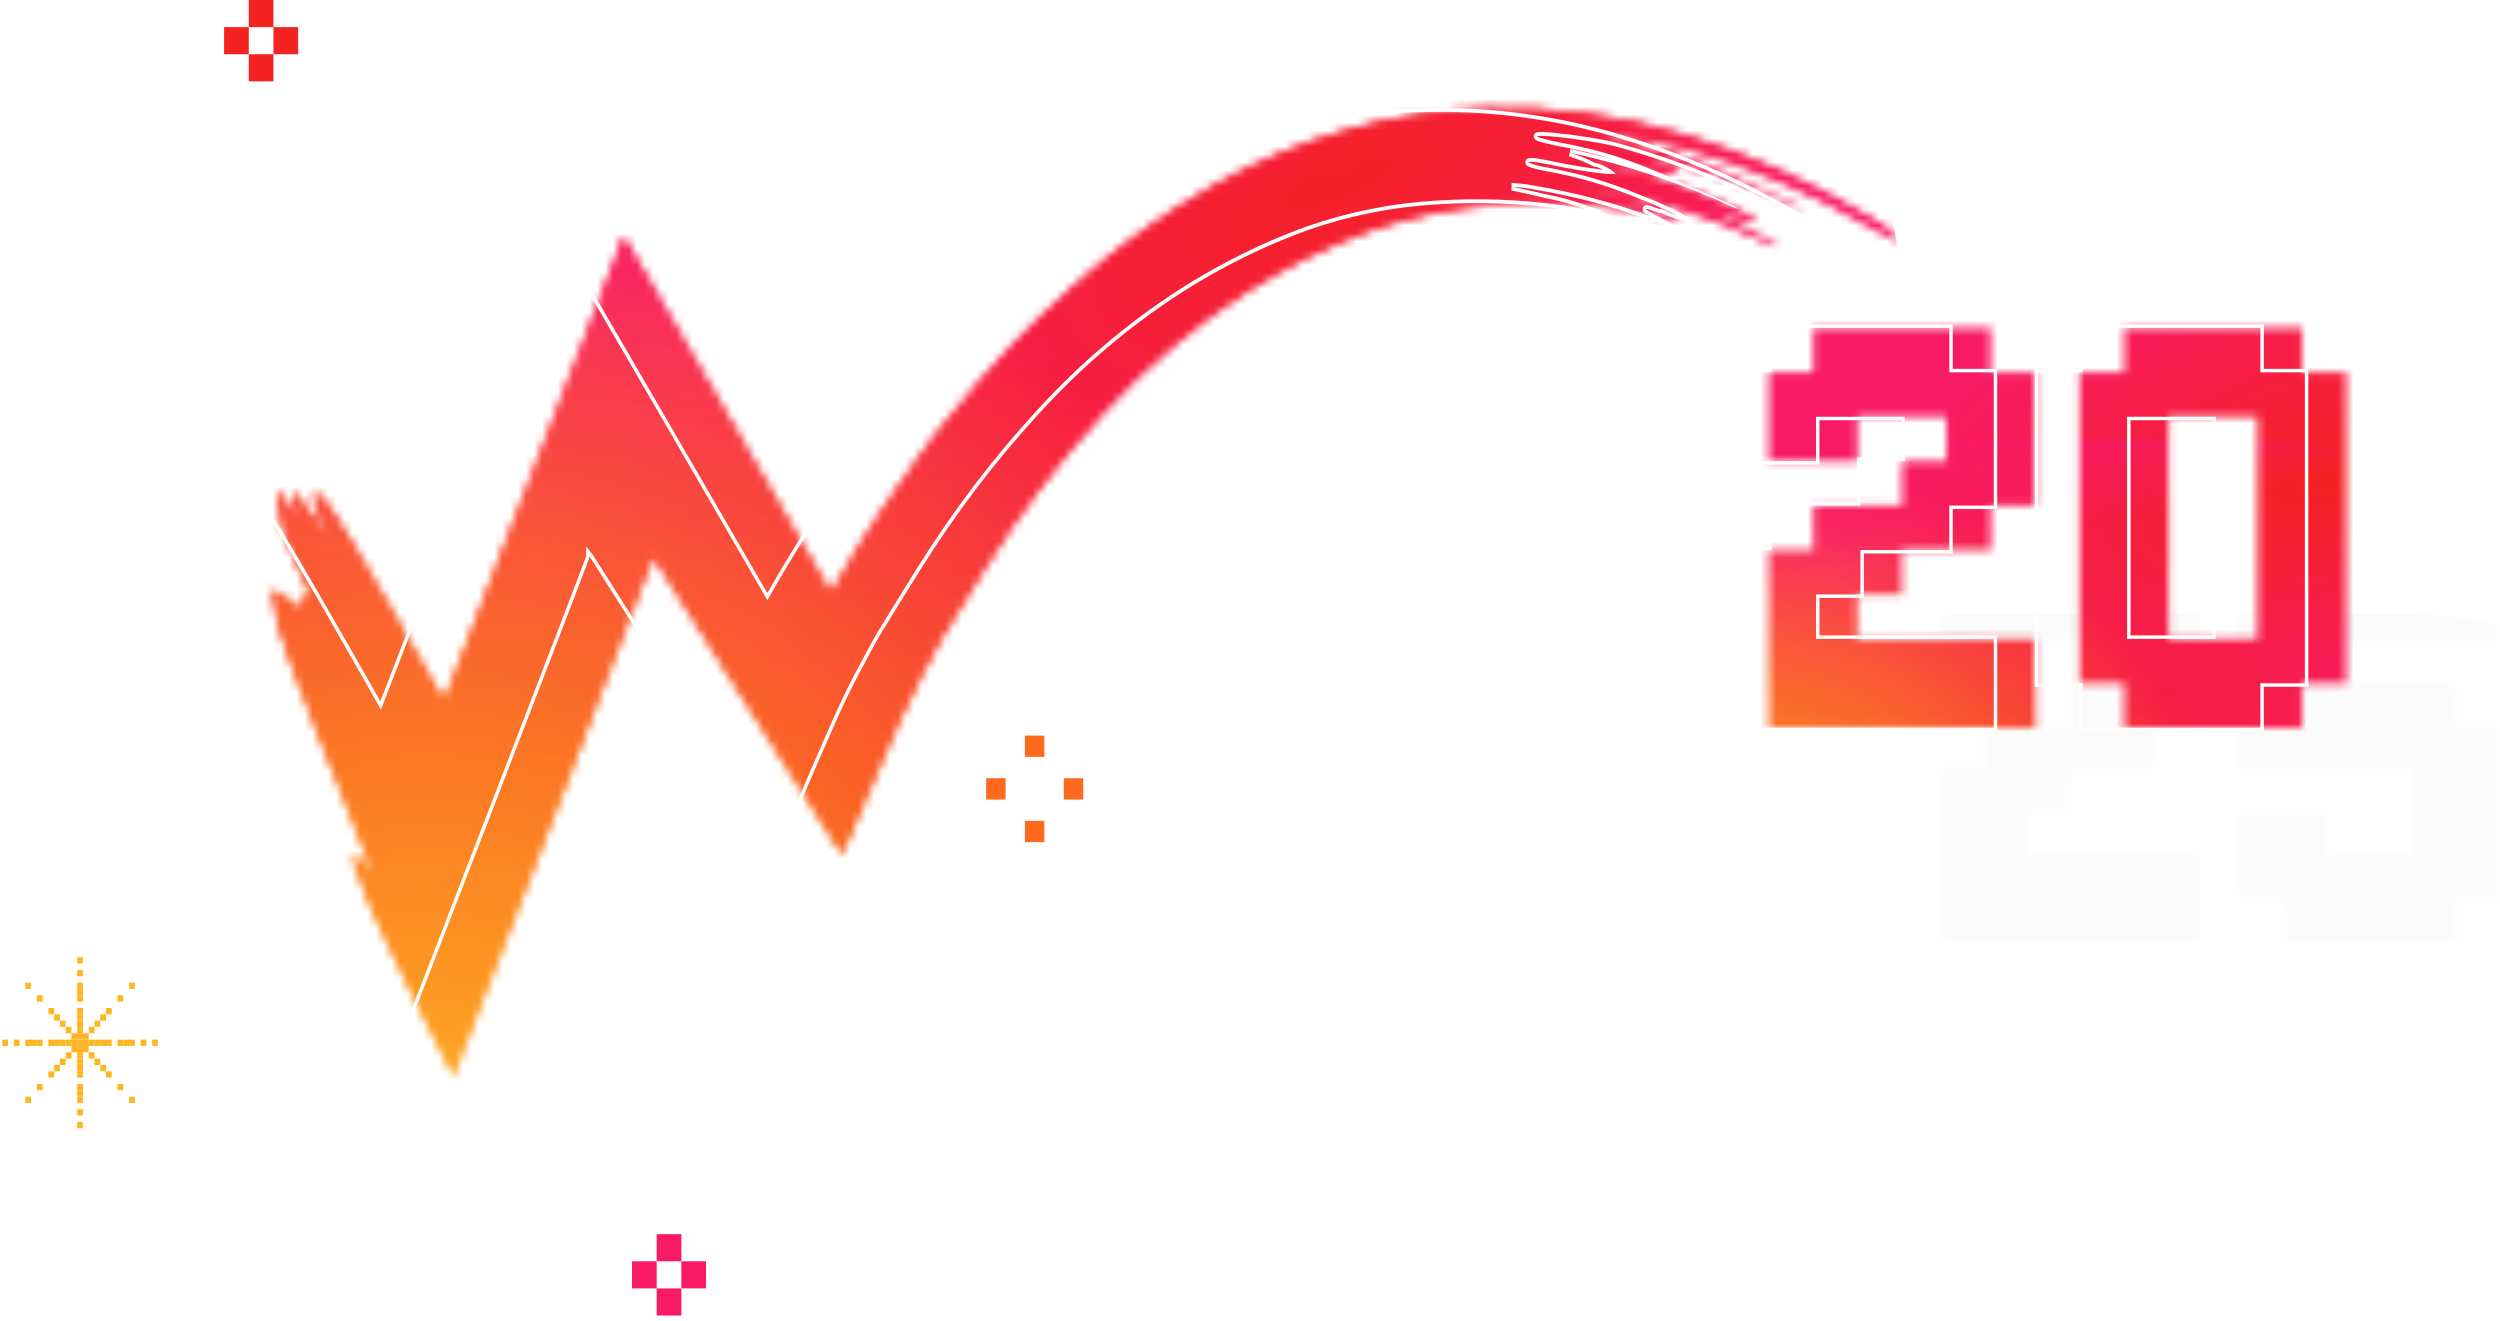 <svg width="316" height="167" viewBox="0 0 316 167" fill="none" xmlns="http://www.w3.org/2000/svg">
    <g opacity="0.1">
        <mask id="mask0_598_2683" style="mask-type:alpha" maskUnits="userSpaceOnUse" x="245" y="69"
            width="71" height="50">
            <path
                d="M245.339 118.958V97.183H250.753V91.739H261.58V86.295H266.994V80.851H256.167V86.295H245.339V75.407H250.753V69.963H272.408V75.407H277.822V91.739H272.408V97.183H261.58V102.626H256.167V108.07H277.822V118.958H245.339Z"
                fill="#2F211F" />
            <path
                d="M288.649 118.958V113.514H283.235V102.626H294.063V108.07H304.89V97.183H283.235V69.963H315.718V80.851H294.063V86.295H310.304V91.739H315.718V113.514H310.304V118.958H288.649Z"
                fill="#2F211F" />
        </mask>
        <g mask="url(#mask0_598_2683)">
            <path
                d="M276.933 77.585C254.527 77.585 247.974 77.602 246.7 77.682C242.102 77.969 239.241 78.512 236.123 79.677C233.721 80.573 231.827 81.611 229.957 83.067C226.552 85.721 224.488 88.986 223.741 92.868C223.377 94.752 223.272 95.136 223.25 104.761C223.242 107.97 223.25 112.192 223.25 117.855C223.25 134.665 223.275 139.581 223.382 140.535C223.754 143.895 224.455 146.009 225.941 148.321C228.781 152.746 234.205 156.069 240.594 157.308C242.807 157.736 245.25 157.971 248.387 158.083C249.716 158.126 263.263 158.157 276.818 158.157C290.373 158.157 303.928 158.145 305.224 158.095C308.856 157.967 310.966 157.755 313.298 157.302C319.729 156.056 325.053 152.783 327.951 148.296C329.408 146.039 330.147 143.845 330.481 140.661C330.554 139.967 330.584 128.898 330.584 117.845C330.584 106.789 330.551 95.741 330.478 95.047C330.14 91.811 329.401 89.636 327.897 87.336C326.663 85.454 325.293 84.048 323.303 82.611C319.752 80.064 315.41 78.515 310.236 77.954C307.729 77.682 307.229 77.602 294.401 77.585H276.933Z"
                fill="#D9D9D9" />
        </g>
    </g>
    <path
        d="M161.985 68.86L158.502 55.53H161.397L163.526 64.603L165.615 55.53H168.264L164.781 68.86V75.444H161.985V68.86Z"
        fill="white" />
    <path
        d="M170.029 60.525C170.029 57.356 171.491 55.514 174.208 55.514C176.926 55.514 178.388 57.356 178.388 60.525V70.869C178.388 74.102 176.926 75.88 174.208 75.88C171.491 75.88 170.029 74.048 170.029 70.869V60.525ZM172.776 71.052C172.776 72.475 173.335 73.014 174.208 73.014C175.081 73.014 175.631 72.475 175.631 71.052V60.277C175.631 58.865 175.081 58.326 174.208 58.326C173.335 58.326 172.776 58.865 172.776 60.277V71.052Z"
        fill="white" />
    <path
        d="M182.784 55.53V70.886C182.784 72.297 183.343 72.836 184.216 72.836C185.089 72.836 185.648 72.34 185.648 70.886V55.53H188.258V70.692C188.258 73.924 186.865 75.713 184.147 75.713C181.43 75.713 180.037 73.871 180.037 70.692V55.53H182.784Z"
        fill="white" />
    <path
        d="M192.429 61.004V75.444H189.947V55.53H193.401L196.226 67.437V55.53H198.699V75.444H195.844L192.429 61.004Z"
        fill="white" />
    <path
        d="M204.752 64.544H208.618V70.869C208.618 74.102 207.225 75.88 204.507 75.88C201.789 75.88 200.376 74.048 200.376 70.869V60.525C200.376 57.356 201.77 55.514 204.487 55.514C207.205 55.514 208.598 57.356 208.598 60.525V62.486H205.988V60.331C205.988 58.908 205.429 58.369 204.556 58.369C203.683 58.369 203.124 58.908 203.124 60.331V71.106C203.124 72.518 203.683 73.025 204.556 73.025C205.429 73.025 205.988 72.518 205.988 71.106V67.378H204.733L204.752 64.544Z"
        fill="white" />
    <path
        d="M145.02 85.222L144.294 92.841H141.606L140.174 78.563H142.126L143.176 89.813L144.118 78.563H146.031L147.012 89.888L148.052 78.563H149.759L148.366 92.841H145.756L145.02 85.222Z"
        fill="white" />
    <path
        d="M152.713 84.576H155.43V86.634H152.713V90.815H156.127V92.841H150.76V78.563H156.127V80.589H152.713V84.576Z"
        fill="white" />
    <path
        d="M163.288 81.854V82.361C163.288 83.815 162.905 84.764 161.993 85.227C163.042 85.69 163.454 86.8 163.454 88.287V89.44C163.454 91.66 162.473 92.802 160.511 92.802H157.362V78.524H160.354C162.414 78.524 163.297 79.602 163.297 81.854M159.373 80.593V84.386H160.099C160.835 84.386 161.286 83.999 161.286 82.856V82.027C161.286 80.949 160.972 80.572 160.305 80.572L159.373 80.593ZM159.373 86.412V90.82H160.492C161.149 90.82 161.473 90.475 161.473 89.397V88.18C161.473 86.833 161.09 86.456 160.187 86.456L159.373 86.412Z"
        fill="white" />
    <path
        d="M168.863 88.703L170.188 78.563H172.945V92.841H171.09V82.615L169.697 92.841H167.853L166.391 82.733V92.841H164.645V78.563H167.401L168.863 88.703Z"
        fill="white" />
    <path
        d="M180.787 92.802H178.825L178.472 90.195H176.029L175.666 92.802H173.841L175.862 78.524H178.805L180.787 92.802ZM176.294 88.287H178.256L177.275 81.046L176.294 88.287Z"
        fill="white" />
    <path
        d="M184.371 78.413C186.333 78.413 187.314 79.706 187.314 82.012V82.465H185.43V81.85C185.43 80.773 185.077 80.439 184.449 80.439C183.821 80.439 183.468 80.816 183.468 81.85C183.468 84.803 187.333 85.342 187.333 89.394C187.333 91.689 186.352 92.993 184.39 92.993C182.428 92.993 181.447 91.689 181.447 89.394V88.51H183.291V89.587C183.291 90.665 183.684 90.967 184.272 90.967C184.861 90.967 185.253 90.579 185.253 89.587C185.253 86.635 181.329 86.107 181.329 82.044C181.329 79.738 182.31 78.445 184.272 78.445"
        fill="white" />
    <path d="M187.854 78.563H193.957V80.589H191.906V92.841H189.915V80.589H187.854V78.563Z"
        fill="white" />
    <path
        d="M196.781 84.576H199.499V86.634H196.781V90.815H200.196V92.841H194.829V78.563H200.196V80.589H196.781V84.576Z"
        fill="white" />
    <path
        d="M205.541 92.798C205.38 92.23 205.32 91.634 205.364 91.041V88.778C205.364 87.442 204.981 86.979 204.079 86.979H203.382V92.798H201.42V78.563H204.363C206.424 78.563 207.307 79.64 207.307 81.849V82.927C207.374 83.498 207.287 84.078 207.056 84.595C206.826 85.112 206.463 85.544 206.011 85.837C206.993 86.3 207.336 87.41 207.336 88.865V91.084C207.304 91.669 207.377 92.255 207.552 92.808L205.541 92.798ZM203.382 80.546V84.953H204.147C204.883 84.953 205.335 84.565 205.335 83.455V82.087C205.335 81.009 205.021 80.632 204.353 80.632L203.382 80.546Z"
        fill="white" />
    <path
        d="M183.399 105.017V106.924C183.399 109.23 182.418 110.523 180.456 110.523C178.493 110.523 177.512 109.23 177.512 106.924V99.499C177.512 97.204 178.493 95.9 180.456 95.9C182.418 95.9 183.399 97.204 183.399 99.499V100.879H181.515V99.349C181.515 98.271 181.132 97.926 180.534 97.926C179.936 97.926 179.553 98.314 179.553 99.349V107.043C179.553 108.12 179.936 108.422 180.534 108.422C181.132 108.422 181.515 108.034 181.515 107.043V105.017H183.399Z"
        fill="white" />
    <path
        d="M190.998 110.341H189.036L188.682 107.733H186.239L185.896 110.341H184.081L186.082 96.03H189.026L190.998 110.341ZM186.504 105.815H188.467L187.485 98.584L186.504 105.815Z"
        fill="white" />
    <path
        d="M196.113 106.2L197.438 96.049H200.195V110.338H198.311V100.068L196.957 110.338H195.103L193.641 100.23V110.338H191.904V96.049H194.651L196.113 106.2Z"
        fill="white" />
    <path
        d="M207.479 99.576V101.418C207.479 103.713 206.498 104.942 204.536 104.942H203.555V110.33H201.593V96.03H204.536C206.557 96.03 207.479 97.259 207.479 99.554M203.555 98.067V102.884H204.536C205.164 102.884 205.517 102.539 205.517 101.548V99.392C205.517 98.315 205.164 98.056 204.536 98.056L203.555 98.067Z"
        fill="white" />
    <mask id="mask1_598_2683" style="mask-type:alpha" maskUnits="userSpaceOnUse" x="34" y="13"
        width="206" height="123">
        <path
            d="M236.183 27.381C237.593 28.07 238.877 29.034 239.975 30.226C240.08 30.623 238.576 29.928 236.62 28.77C229.059 24.366 221.049 20.968 212.758 18.646C208.725 17.505 197.487 16.38 204.723 17.919C213.751 19.573 217.136 21.591 226.795 25.809C227.111 25.942 227.409 26.12 227.683 26.338C227.803 26.454 227.577 26.338 227.186 26.223C220.515 23.139 213.573 20.822 206.469 19.308C207.578 19.644 208.66 20.081 209.703 20.615H209.884C210.75 20.886 211.562 21.335 212.276 21.938C212.276 22.054 210.17 22.12 203.655 20.764C200.646 20.119 200.496 20.565 203.249 21.111C207.411 21.821 211.491 23.018 215.421 24.684C216.442 25.049 217.446 25.468 218.43 25.941C220.566 26.835 222.101 27.827 221.965 28.092C220.594 27.93 219.254 27.534 217.993 26.917H217.738C214.729 25.793 215.541 26.421 223.259 30.226C223.756 30.405 224.212 30.698 224.598 31.086C224.598 31.202 223.936 30.97 223.184 30.606C216.451 27.415 209.371 25.191 202.121 23.989C201.127 23.786 200.121 23.659 199.111 23.609C199.111 23.609 199.397 23.609 203.625 24.602C206.575 25.169 209.446 26.147 212.171 27.513C212.457 27.695 212.652 27.86 212.713 27.893C212.773 27.926 212.713 27.993 212.261 27.893C210.561 27.381 206.514 26.62 205.641 26.454H205.551C200.265 25.693 194.924 25.488 189.603 25.842C184.067 26.161 178.592 27.256 173.309 29.101C167.762 31.113 162.422 33.757 157.376 36.991C150.787 41.236 144.72 46.389 139.321 52.325C133.747 58.405 128.71 65.051 124.276 72.175C123.223 73.83 119.16 80.446 119.16 80.446C118.243 82.1 117.355 83.755 116.482 85.409C115.61 87.063 114.767 88.816 113.94 90.653L111.412 96.392L106.432 107.972C106.432 107.972 82.675 70.488 82.57 70.356C82.57 70.72 58.587 132.718 57.309 135.91C53.848 129.294 50.749 123.074 48.522 118.277C47.108 115.416 45.881 112.447 44.851 109.394C44.79 109.195 44.745 108.99 44.716 108.782C44.565 107.823 45.002 108.087 45.965 109.146C46.401 109.543 46.822 109.973 47.228 110.42L46.506 108.617C43.963 102.364 35.688 81.786 35.192 79.239C34.819 77.748 34.528 76.235 34.319 74.706H34.771C35.788 75.256 36.746 75.927 37.629 76.708L38.171 77.022C37.9 75.55 38.758 74.706 39.344 75.6L36.937 69.926C36.477 69.063 36.104 68.148 35.824 67.196C35.405 65.63 35.123 64.024 34.981 62.399C34.981 62.283 34.981 62.151 35.162 62.184C35.409 62.345 35.62 62.566 35.779 62.829C35.957 63.051 36.118 63.289 36.26 63.541L36.967 64.616L37.659 65.89L37.524 65.096C37.524 64.715 37.148 63.524 36.997 62.978C36.847 62.432 37.223 62.217 37.795 62.829C39.324 64.718 40.68 66.768 41.842 68.95L41.496 68.139C39.014 62.482 39.089 60.646 41.676 64.02C43.708 66.667 56.12 88.651 56.12 88.651L78.839 29.895C79.982 31.698 105.033 74.971 105.033 74.971C105.033 74.971 106.718 72.01 107.876 70.141L109.275 67.891C109.922 66.849 110.584 65.807 111.292 64.765C112.666 62.691 114.09 60.64 115.564 58.611C116.407 57.42 117.265 56.229 118.122 55.071C118.98 53.913 119.913 52.772 120.845 51.763C125.401 46.105 130.384 40.882 135.74 36.148C141.212 31.244 147.138 26.986 153.419 23.444C158.743 20.456 164.348 18.115 170.134 16.463C175.957 14.795 181.933 13.862 187.948 13.684C196.45 13.457 204.936 14.606 213.134 17.092C221.152 19.533 228.887 22.985 236.183 27.381Z"
            fill="url(#paint0_linear_598_2683)" />
        <path
            d="M236.183 27.381C237.593 28.07 238.877 29.034 239.975 30.226C240.08 30.623 238.576 29.928 236.62 28.77C229.059 24.366 221.049 20.968 212.758 18.646C208.725 17.505 197.487 16.38 204.723 17.919C213.751 19.573 217.136 21.591 226.795 25.809C227.111 25.942 227.409 26.12 227.683 26.338C227.803 26.454 227.577 26.338 227.186 26.223C220.515 23.139 213.573 20.822 206.469 19.308C207.578 19.644 208.66 20.081 209.703 20.615H209.884C210.75 20.886 211.562 21.335 212.276 21.938C212.276 22.054 210.17 22.12 203.655 20.764C200.646 20.119 200.496 20.565 203.249 21.111C207.411 21.821 211.491 23.018 215.421 24.684C216.442 25.049 217.446 25.468 218.43 25.941C220.566 26.835 222.101 27.827 221.965 28.092C220.594 27.93 219.254 27.534 217.993 26.917H217.738C214.729 25.793 215.541 26.421 223.259 30.226C223.756 30.405 224.212 30.698 224.598 31.086C224.598 31.202 223.936 30.97 223.184 30.606C216.451 27.415 209.371 25.191 202.121 23.989C201.127 23.786 200.121 23.659 199.111 23.609C199.111 23.609 199.397 23.609 203.625 24.602C206.575 25.169 209.446 26.147 212.171 27.513C212.457 27.695 212.652 27.86 212.713 27.893C212.773 27.926 212.713 27.993 212.261 27.893C210.561 27.381 206.514 26.62 205.641 26.454H205.551C200.265 25.693 194.924 25.488 189.603 25.842C184.067 26.161 178.592 27.256 173.309 29.101C167.762 31.113 162.422 33.757 157.376 36.991C150.787 41.236 144.72 46.389 139.321 52.325C133.747 58.405 128.71 65.051 124.276 72.175C123.223 73.83 119.16 80.446 119.16 80.446C118.243 82.1 117.355 83.755 116.482 85.409C115.61 87.063 114.767 88.816 113.94 90.653L111.412 96.392L106.432 107.972C106.432 107.972 82.675 70.488 82.57 70.356C82.57 70.72 58.587 132.718 57.309 135.91C53.848 129.294 50.749 123.074 48.522 118.277C47.108 115.416 45.881 112.447 44.851 109.394C44.79 109.195 44.745 108.99 44.716 108.782C44.565 107.823 45.002 108.087 45.965 109.146C46.401 109.543 46.822 109.973 47.228 110.42L46.506 108.617C43.963 102.364 35.688 81.786 35.192 79.239C34.819 77.748 34.528 76.235 34.319 74.706H34.771C35.788 75.256 36.746 75.927 37.629 76.708L38.171 77.022C37.9 75.55 38.758 74.706 39.344 75.6L36.937 69.926C36.477 69.063 36.104 68.148 35.824 67.196C35.405 65.63 35.123 64.024 34.981 62.399C34.981 62.283 34.981 62.151 35.162 62.184C35.409 62.345 35.62 62.566 35.779 62.829C35.957 63.051 36.118 63.289 36.26 63.541L36.967 64.616L37.659 65.89L37.524 65.096C37.524 64.715 37.148 63.524 36.997 62.978C36.847 62.432 37.223 62.217 37.795 62.829C39.324 64.718 40.68 66.768 41.842 68.95L41.496 68.139C39.014 62.482 39.089 60.646 41.676 64.02C43.708 66.667 56.12 88.651 56.12 88.651L78.839 29.895C79.982 31.698 105.033 74.971 105.033 74.971C105.033 74.971 106.718 72.01 107.876 70.141L109.275 67.891C109.922 66.849 110.584 65.807 111.292 64.765C112.666 62.691 114.09 60.64 115.564 58.611C116.407 57.42 117.265 56.229 118.122 55.071C118.98 53.913 119.913 52.772 120.845 51.763C125.401 46.105 130.384 40.882 135.74 36.148C141.212 31.244 147.138 26.986 153.419 23.444C158.743 20.456 164.348 18.115 170.134 16.463C175.957 14.795 181.933 13.862 187.948 13.684C196.45 13.457 204.936 14.606 213.134 17.092C221.152 19.533 228.887 22.985 236.183 27.381Z"
            fill="url(#paint1_linear_598_2683)" />
    </mask>
    <g mask="url(#mask1_598_2683)">
        <path
            d="M131.236 0.964C85.838 0.964 72.561 0.994 69.98 1.129C60.664 1.617 54.867 2.543 48.551 4.527C43.684 6.052 39.845 7.82 36.056 10.298C29.157 14.818 24.976 20.378 23.462 26.987C22.726 30.195 22.512 30.85 22.468 47.239C22.452 52.702 22.468 59.891 22.468 69.535C22.468 98.158 22.518 106.528 22.736 108.153C23.489 113.873 24.91 117.472 27.921 121.409C33.675 128.945 44.664 134.602 57.61 136.713C62.092 137.441 67.043 137.842 73.399 138.032C76.092 138.106 103.539 138.159 131.003 138.159C158.467 138.159 185.931 138.138 188.557 138.053C195.917 137.835 200.19 137.473 204.915 136.702C217.945 134.581 228.733 129.008 234.604 121.367C237.556 117.525 239.053 113.789 239.73 108.367C239.878 107.185 239.939 88.338 239.939 69.517C239.939 50.692 239.873 31.88 239.725 30.698C239.04 25.188 237.543 21.484 234.495 17.568C231.995 14.363 229.218 11.969 225.187 9.522C217.993 5.186 209.195 2.547 198.712 1.593C193.632 1.13 192.62 0.993 166.628 0.964H131.236Z"
            fill="url(#paint2_radial_598_2683)" />
        <path
            d="M131.236 0.964C85.838 0.964 72.561 0.994 69.98 1.129C60.664 1.617 54.867 2.543 48.551 4.527C43.684 6.052 39.845 7.82 36.056 10.298C29.157 14.818 24.976 20.378 23.462 26.987C22.726 30.195 22.512 30.85 22.468 47.239C22.452 52.702 22.468 59.891 22.468 69.535C22.468 98.158 22.518 106.528 22.736 108.153C23.489 113.873 24.91 117.472 27.921 121.409C33.675 128.945 44.664 134.602 57.61 136.713C62.092 137.441 67.043 137.842 73.399 138.032C76.092 138.106 103.539 138.159 131.003 138.159C158.467 138.159 185.931 138.138 188.557 138.053C195.917 137.835 200.19 137.473 204.915 136.702C217.945 134.581 228.733 129.008 234.604 121.367C237.556 117.525 239.053 113.789 239.73 108.367C239.878 107.185 239.939 88.338 239.939 69.517C239.939 50.692 239.873 31.88 239.725 30.698C239.04 25.188 237.543 21.484 234.495 17.568C231.995 14.363 229.218 11.969 225.187 9.522C217.993 5.186 209.195 2.547 198.712 1.593C193.632 1.13 192.62 0.993 166.628 0.964H131.236Z"
            fill="url(#paint3_radial_598_2683)" />
        <path
            d="M131.236 0.964C85.838 0.964 72.561 0.994 69.98 1.129C60.664 1.617 54.867 2.543 48.551 4.527C43.684 6.052 39.845 7.82 36.056 10.298C29.157 14.818 24.976 20.378 23.462 26.987C22.726 30.195 22.512 30.85 22.468 47.239C22.452 52.702 22.468 59.891 22.468 69.535C22.468 98.158 22.518 106.528 22.736 108.153C23.489 113.873 24.91 117.472 27.921 121.409C33.675 128.945 44.664 134.602 57.61 136.713C62.092 137.441 67.043 137.842 73.399 138.032C76.092 138.106 103.539 138.159 131.003 138.159C158.467 138.159 185.931 138.138 188.557 138.053C195.917 137.835 200.19 137.473 204.915 136.702C217.945 134.581 228.733 129.008 234.604 121.367C237.556 117.525 239.053 113.789 239.73 108.367C239.878 107.185 239.939 88.338 239.939 69.517C239.939 50.692 239.873 31.88 239.725 30.698C239.04 25.188 237.543 21.484 234.495 17.568C231.995 14.363 229.218 11.969 225.187 9.522C217.993 5.186 209.195 2.547 198.712 1.593C193.632 1.13 192.62 0.993 166.628 0.964H131.236Z"
            fill="url(#paint4_radial_598_2683)" />
        <path
            d="M131.236 0.964C85.838 0.964 72.561 0.994 69.98 1.129C60.664 1.617 54.867 2.543 48.551 4.527C43.684 6.052 39.845 7.82 36.056 10.298C29.157 14.818 24.976 20.378 23.462 26.987C22.726 30.195 22.512 30.85 22.468 47.239C22.452 52.702 22.468 59.891 22.468 69.535C22.468 98.158 22.518 106.528 22.736 108.153C23.489 113.873 24.91 117.472 27.921 121.409C33.675 128.945 44.664 134.602 57.61 136.713C62.092 137.441 67.043 137.842 73.399 138.032C76.092 138.106 103.539 138.159 131.003 138.159C158.467 138.159 185.931 138.138 188.557 138.053C195.917 137.835 200.19 137.473 204.915 136.702C217.945 134.581 228.733 129.008 234.604 121.367C237.556 117.525 239.053 113.789 239.73 108.367C239.878 107.185 239.939 88.338 239.939 69.517C239.939 50.692 239.873 31.88 239.725 30.698C239.04 25.188 237.543 21.484 234.495 17.568C231.995 14.363 229.218 11.969 225.187 9.522C217.993 5.186 209.195 2.547 198.712 1.593C193.632 1.13 192.62 0.993 166.628 0.964H131.236Z"
            fill="url(#paint5_radial_598_2683)" />
    </g>
    <path fill-rule="evenodd" clip-rule="evenodd"
        d="M227.948 27.809L227.932 27.8C220.665 23.422 212.962 19.984 204.976 17.553C196.82 15.079 188.377 13.937 179.919 14.162C173.937 14.34 167.994 15.267 162.204 16.926L162.204 16.926C156.449 18.569 150.874 20.897 145.578 23.869C139.325 27.396 133.425 31.636 127.977 36.518L127.976 36.519L127.975 36.52C122.638 41.237 117.673 46.442 113.133 52.079L113.123 52.091L113.113 52.103C112.193 53.098 111.271 54.226 110.422 55.372C109.567 56.527 108.711 57.715 107.87 58.904L107.869 58.906L107.867 58.908C106.396 60.932 104.976 62.978 103.606 65.045L103.604 65.047L103.603 65.049C102.901 66.084 102.243 67.12 101.597 68.159L101.597 68.16L100.198 70.409C99.623 71.337 98.915 72.54 98.349 73.513C98.067 73.999 97.82 74.427 97.645 74.733C97.557 74.886 97.487 75.008 97.438 75.093C97.414 75.135 97.396 75.168 97.383 75.19L97.365 75.221L97.365 75.222L97.364 75.223C97.364 75.223 97.364 75.223 96.992 74.968C96.992 74.968 97.088 74.799 97.251 74.516C97.767 73.615 98.954 71.56 99.836 70.137L101.235 67.888C101.882 66.846 102.544 65.803 103.251 64.761C104.625 62.688 106.049 60.637 107.524 58.608C108.366 57.417 109.224 56.226 110.082 55.068C110.939 53.91 111.872 52.769 112.805 51.76C117.36 46.102 122.343 40.878 127.7 36.144C133.172 31.241 139.097 26.983 145.378 23.44C150.703 20.452 156.308 18.112 162.094 16.46C167.916 14.791 173.893 13.859 179.907 13.681C188.409 13.454 196.895 14.602 205.093 17.088C213.112 19.529 220.846 22.982 228.143 27.377C229.36 27.973 230.484 28.773 231.475 29.748C231.535 29.807 231.594 29.866 231.653 29.926C231.748 30.023 231.842 30.122 231.934 30.222C231.954 30.296 231.918 30.332 231.833 30.335C231.788 30.336 231.73 30.328 231.659 30.31C231.612 30.299 231.559 30.283 231.501 30.264C231.424 30.239 231.339 30.207 231.245 30.169C230.637 29.923 229.68 29.418 228.579 28.767C221.019 24.363 213.008 20.964 204.717 18.643C202.477 18.009 198.012 17.38 195.727 17.21C195.322 17.18 194.986 17.164 194.742 17.165C194.218 17.168 194.125 17.249 194.708 17.434C194.927 17.504 195.242 17.588 195.666 17.688C195.954 17.756 196.291 17.832 196.683 17.915C202.882 19.051 206.42 20.359 211.156 22.432C212.117 22.853 213.128 23.305 214.22 23.794C215.584 24.405 217.074 25.072 218.754 25.806C218.905 25.869 219.051 25.943 219.193 26.026C219.2 26.03 219.207 26.035 219.215 26.039C219.249 26.059 219.282 26.08 219.316 26.101C219.428 26.173 219.537 26.251 219.642 26.335C219.695 26.386 219.681 26.392 219.617 26.373C219.615 26.373 219.614 26.373 219.612 26.372C219.58 26.363 219.534 26.347 219.478 26.328C219.415 26.306 219.339 26.279 219.251 26.252C219.217 26.241 219.182 26.23 219.146 26.219C218.992 26.148 218.838 26.078 218.684 26.007C218.683 26.007 218.683 26.007 218.682 26.006C216.159 24.856 213.598 23.814 211.004 22.884C207.894 21.77 204.738 20.815 201.546 20.023C200.51 19.767 199.471 19.527 198.428 19.305C199.447 19.613 200.443 20.007 201.407 20.483C201.492 20.525 201.578 20.568 201.663 20.612H201.843C202.491 20.814 203.108 21.116 203.677 21.508C203.746 21.555 203.814 21.604 203.881 21.654C204.002 21.744 204.12 21.837 204.236 21.935C204.236 21.939 204.233 21.944 204.227 21.948C204.183 21.978 203.971 22.001 203.544 21.987C202.808 21.963 201.429 21.83 199.158 21.44C198.157 21.268 196.983 21.045 195.615 20.761C195.498 20.735 195.385 20.712 195.277 20.69C195.274 20.69 195.271 20.689 195.268 20.688C194.546 20.543 194.017 20.469 193.681 20.448C193.116 20.413 193.1 20.53 193.637 20.715C193.96 20.827 194.484 20.964 195.208 21.108C195.32 21.127 195.431 21.146 195.543 21.166C195.543 21.166 195.544 21.166 195.545 21.166C196.729 21.376 197.907 21.625 199.076 21.913C201.901 22.61 204.676 23.535 207.38 24.681C208.401 25.045 209.406 25.465 210.389 25.938C211.731 26.499 212.836 27.1 213.438 27.534C213.734 27.747 213.908 27.92 213.931 28.029C213.935 28.052 213.934 28.072 213.925 28.088C213.781 28.072 213.638 28.052 213.495 28.03C213.422 28.019 213.348 28.007 213.275 27.994C212.13 27.796 211.013 27.433 209.953 26.914H209.697C209.185 26.723 208.784 26.582 208.509 26.499C207.976 26.339 207.913 26.394 208.428 26.715C208.672 26.867 209.046 27.079 209.56 27.355C209.585 27.369 209.611 27.382 209.636 27.396C210.385 27.797 211.419 28.328 212.771 29.006C213.494 29.369 214.308 29.773 215.219 30.222C215.24 30.23 215.262 30.238 215.284 30.246C215.284 30.247 215.285 30.247 215.286 30.247C215.62 30.376 215.935 30.556 216.221 30.782C216.338 30.875 216.451 30.975 216.558 31.082C216.558 31.095 216.551 31.103 216.537 31.108C216.503 31.119 216.43 31.11 216.327 31.082C216.268 31.067 216.2 31.046 216.123 31.019C215.864 30.93 215.515 30.782 215.144 30.603C215.132 30.597 215.121 30.592 215.11 30.587C215.099 30.581 215.087 30.576 215.076 30.571C214.256 30.183 213.43 29.809 212.599 29.45C208.252 27.57 203.774 26.086 199.209 25.013C198.028 24.735 196.841 24.485 195.65 24.263C195.646 24.262 195.642 24.261 195.638 24.261C195.12 24.164 194.6 24.072 194.08 23.986C193.086 23.783 192.081 23.655 191.071 23.606C191.071 23.124 191.072 23.124 191.072 23.124L191.074 23.124L191.076 23.124L191.081 23.124C191.084 23.124 191.087 23.124 191.09 23.124C191.092 23.124 191.094 23.124 191.096 23.124C192.122 23.175 193.143 23.305 194.153 23.511C199.02 24.318 203.81 25.583 208.47 27.29C208.376 27.235 208.292 27.184 208.219 27.139C208.116 27.075 208.027 27.016 207.956 26.964C207.898 26.921 207.811 26.854 207.747 26.768L207.746 26.767C207.725 26.739 207.622 26.601 207.637 26.397C207.657 26.1 207.875 25.985 207.959 25.957C208.041 25.928 208.117 25.93 208.151 25.931C208.194 25.933 208.236 25.939 208.274 25.945C208.537 25.992 209.064 26.169 209.77 26.432H210.046L210.132 26.474C210.718 26.761 211.322 26.998 211.938 27.185C211.446 26.927 210.868 26.654 210.233 26.388L210.223 26.384L210.213 26.38C209.243 25.913 208.252 25.499 207.245 25.139L207.233 25.135L207.222 25.131C203.322 23.477 199.272 22.288 195.141 21.584L195.136 21.583L195.13 21.582C194.434 21.444 193.909 21.31 193.56 21.194C193.39 21.137 193.241 21.078 193.131 21.016C193.084 20.989 193.001 20.938 192.933 20.855C192.897 20.812 192.837 20.726 192.815 20.599C192.789 20.449 192.826 20.303 192.903 20.194C192.968 20.101 193.046 20.054 193.09 20.032C193.137 20.008 193.183 19.995 193.217 19.987C193.284 19.97 193.356 19.964 193.422 19.961C193.556 19.956 193.73 19.965 193.935 19.986C194.349 20.028 194.938 20.124 195.697 20.287C198.946 20.963 201.086 21.283 202.409 21.42C202.489 21.428 202.565 21.436 202.639 21.443C202.361 21.305 202.074 21.188 201.781 21.093H201.566L201.478 21.049C200.456 20.526 199.397 20.098 198.311 19.769L198.512 18.832C200.308 19.214 202.093 19.648 203.867 20.133C201.763 19.476 199.474 18.915 196.611 18.391L196.605 18.39L196.6 18.389C195.693 18.196 195.063 18.042 194.668 17.923C194.477 17.865 194.316 17.808 194.203 17.749C194.16 17.726 194.059 17.672 193.981 17.57C193.938 17.514 193.865 17.394 193.87 17.223C193.875 17.04 193.966 16.916 194.033 16.853C194.138 16.755 194.262 16.727 194.301 16.718L194.303 16.718C194.365 16.704 194.433 16.697 194.498 16.692C194.631 16.682 194.8 16.681 194.993 16.687C195.382 16.698 195.906 16.736 196.512 16.794C198.929 17.026 202.775 17.596 204.827 18.176C213.151 20.507 221.194 23.919 228.785 28.341L228.786 28.342L228.787 28.342C229.13 28.545 229.457 28.733 229.763 28.902C229.193 28.487 228.591 28.124 227.964 27.817L227.948 27.809ZM195.585 24.598C194.999 24.461 194.489 24.342 194.045 24.24C194.042 24.24 194.04 24.239 194.037 24.238C191.283 23.606 191.071 23.606 191.071 23.606V23.124L191.051 24.087C191.048 24.087 191.046 24.087 191.044 24.087L191.041 24.086L191.044 24.087C191.052 24.088 191.073 24.09 191.116 24.098C191.201 24.112 191.364 24.142 191.661 24.203C192.256 24.326 193.38 24.573 195.493 25.069L195.501 25.071L195.509 25.073C197.352 25.427 199.164 25.944 200.928 26.617C199.574 26.335 198.286 26.091 197.761 25.992L197.638 25.969H197.539C192.235 25.207 186.877 25.002 181.537 25.358C175.965 25.679 170.453 26.781 165.135 28.638L165.133 28.639L165.131 28.64C159.555 30.662 154.187 33.321 149.114 36.572L149.113 36.572C142.493 40.837 136.396 46.015 130.971 51.981C125.378 58.081 120.323 64.75 115.874 71.898C115.344 72.731 114.064 74.8 112.919 76.657C112.345 77.588 111.805 78.467 111.407 79.113C111.209 79.436 111.046 79.701 110.933 79.886L110.757 80.172L110.756 80.173L110.756 80.173C110.756 80.173 110.756 80.173 111.12 80.443L110.756 80.173L110.75 80.183L110.745 80.192C109.825 81.85 108.936 83.507 108.062 85.164C107.184 86.829 106.336 88.592 105.506 90.435L105.505 90.437L102.976 96.181L102.975 96.183L98.318 107.01L97.73 106.082C97.081 105.057 96.152 103.592 95.038 101.834C92.809 98.318 89.836 93.628 86.86 88.934C83.884 84.241 80.904 79.543 78.662 76.01C77.541 74.244 76.604 72.769 75.945 71.731C75.615 71.212 75.354 70.802 75.174 70.52C75.123 70.44 75.079 70.37 75.041 70.311C75.012 70.266 74.987 70.227 74.966 70.194C74.942 70.156 74.922 70.127 74.909 70.106L74.907 70.104C74.902 70.095 74.878 70.059 74.86 70.035L74.091 69.069V70.277C74.081 70.305 74.068 70.342 74.052 70.388C74.007 70.513 73.941 70.695 73.853 70.932C73.678 71.405 73.42 72.09 73.091 72.957C72.433 74.693 71.492 77.156 70.358 80.113C68.09 86.026 65.052 93.909 61.974 101.881C56.422 116.261 50.743 130.924 49.213 134.833C45.931 128.533 43.001 122.641 40.873 118.055L40.87 118.049L40.867 118.044C39.464 115.205 38.247 112.26 37.224 109.23C37.203 109.159 37.183 109.086 37.166 109.013C37.295 109.14 37.444 109.297 37.614 109.483L37.628 109.499L37.644 109.514C38.068 109.899 38.479 110.319 38.877 110.757L39.589 110.222L38.867 108.419L38.867 108.418L38.866 108.417C37.595 105.292 34.892 98.586 32.444 92.344C31.22 89.223 30.061 86.22 29.177 83.839C28.735 82.648 28.363 81.616 28.087 80.804C27.806 79.979 27.635 79.412 27.581 79.134L27.578 79.121L27.575 79.108C27.26 77.849 27.004 76.573 26.807 75.285C27.695 75.79 28.535 76.391 29.314 77.08L29.346 77.109L30.744 77.92L30.561 76.923C30.442 76.279 30.593 75.888 30.708 75.758C30.734 75.729 30.754 75.718 30.762 75.715C30.77 75.712 30.773 75.712 30.776 75.712C30.78 75.713 30.848 75.725 30.948 75.878L31.702 75.392L29.286 69.698L29.275 69.679C28.832 68.848 28.472 67.967 28.203 67.051C27.867 65.796 27.622 64.514 27.467 63.218C27.606 63.399 27.733 63.59 27.847 63.791L27.855 63.806L28.56 64.878L29.242 66.133L30.05 65.797L29.921 65.04C29.915 64.894 29.883 64.722 29.849 64.566C29.809 64.379 29.754 64.167 29.697 63.957C29.639 63.746 29.577 63.531 29.521 63.336C29.512 63.307 29.504 63.279 29.496 63.252C29.493 63.242 29.49 63.232 29.488 63.222C30.973 65.065 32.291 67.064 33.423 69.19L34.199 68.742L33.852 67.929L33.851 67.927C33.234 66.52 32.78 65.361 32.485 64.467C32.338 64.02 32.232 63.645 32.166 63.344C32.134 63.197 32.112 63.074 32.099 62.972C32.368 63.197 32.766 63.631 33.3 64.327L33.3 64.328C33.787 64.961 34.927 66.802 36.383 69.246C37.83 71.676 39.571 74.67 41.249 77.582C42.927 80.495 44.541 83.325 45.736 85.427C46.334 86.477 46.827 87.346 47.17 87.952C47.341 88.255 47.476 88.493 47.567 88.654L47.706 88.9L47.707 88.901C47.707 88.901 47.707 88.901 48.08 88.647L47.707 88.901L48.153 89.691L70.882 30.906C72.556 33.73 78.305 43.625 83.954 53.365C87.157 58.886 90.324 64.352 92.69 68.437C93.873 70.479 94.856 72.177 95.543 73.363C95.887 73.957 96.156 74.422 96.34 74.74L96.622 75.226C96.622 75.226 96.622 75.226 96.992 74.968L96.622 75.226L96.995 75.871L97.364 75.223L96.992 74.968C96.992 74.968 96.902 74.811 96.731 74.517C94.194 70.135 73.933 35.145 71.089 30.372C70.948 30.134 70.849 29.972 70.798 29.892L48.08 88.647C48.08 88.647 47.98 88.471 47.797 88.147C45.937 84.86 35.485 66.426 33.636 64.017C31.433 61.144 31.051 62.048 32.518 65.872C32.774 66.539 33.087 67.295 33.456 68.136L33.801 68.946C33.664 68.688 33.523 68.431 33.38 68.176C33.38 68.175 33.38 68.175 33.38 68.175C32.984 67.471 32.568 66.782 32.133 66.108C31.395 64.968 30.602 63.872 29.754 62.826C29.183 62.214 28.806 62.429 28.957 62.975C28.989 63.092 29.032 63.238 29.078 63.399C29.18 63.748 29.302 64.168 29.385 64.516C29.444 64.76 29.483 64.969 29.483 65.092L29.619 65.886L28.927 64.612L28.22 63.537C28.078 63.286 27.916 63.048 27.738 62.826C27.638 62.66 27.518 62.511 27.381 62.383C27.38 62.383 27.38 62.383 27.38 62.383C27.379 62.382 27.378 62.381 27.377 62.38C27.367 62.371 27.357 62.362 27.347 62.353C27.276 62.29 27.201 62.232 27.121 62.181C26.941 62.148 26.941 62.28 26.941 62.396C26.944 62.43 26.947 62.465 26.95 62.499C26.954 62.546 26.959 62.593 26.963 62.641C27.111 64.182 27.386 65.706 27.783 67.193C28.063 68.145 28.436 69.06 28.897 69.922L31.304 75.596C31.106 75.294 30.876 75.191 30.67 75.243C30.351 75.324 30.087 75.777 30.079 76.444C30.077 76.621 30.093 76.814 30.13 77.019L29.589 76.704C28.706 75.924 27.747 75.252 26.73 74.703H26.279C26.301 74.864 26.324 75.024 26.347 75.185C26.55 76.55 26.818 77.902 27.151 79.235C27.648 81.783 35.923 102.361 38.466 108.613L39.188 110.416C38.92 110.122 38.646 109.835 38.365 109.56C38.22 109.417 38.073 109.278 37.924 109.143C36.961 108.084 36.525 107.819 36.675 108.779C36.704 108.987 36.75 109.191 36.811 109.391C37.841 112.444 39.068 115.412 40.482 118.274C42.65 122.945 45.645 128.964 48.996 135.386C49.087 135.56 49.177 135.733 49.268 135.907C49.313 135.795 49.386 135.609 49.486 135.356C52.061 128.796 72.176 76.787 74.341 70.894C74.464 70.558 74.529 70.371 74.529 70.352C74.536 70.361 74.643 70.527 74.836 70.831C77.427 74.893 95.586 103.542 98.102 107.512C98.291 107.809 98.391 107.968 98.391 107.968L103.371 96.389L105.899 90.649C106.727 88.813 107.569 87.059 108.442 85.405C109.314 83.751 110.202 82.097 111.12 80.443C111.12 80.443 115.182 73.826 116.235 72.172C120.669 65.048 125.707 58.401 131.281 52.322C136.68 46.385 142.747 41.232 149.335 36.988C154.381 33.754 159.721 31.109 165.268 29.098C170.551 27.253 176.027 26.158 181.562 25.839C186.884 25.485 192.224 25.69 197.51 26.451H197.601L197.682 26.466C198.546 26.63 201.47 27.183 203.343 27.652C203.568 27.708 203.779 27.764 203.968 27.817C203.979 27.82 203.989 27.823 203.999 27.825C204.077 27.847 204.151 27.869 204.221 27.89C204.231 27.892 204.242 27.895 204.252 27.897C204.473 27.943 204.594 27.948 204.65 27.938C204.702 27.928 204.7 27.905 204.672 27.89C204.649 27.877 204.607 27.846 204.547 27.801C204.49 27.758 204.417 27.704 204.33 27.643C204.317 27.634 204.303 27.624 204.289 27.615C204.284 27.611 204.278 27.607 204.273 27.604C204.228 27.573 204.181 27.541 204.13 27.509C203.915 27.401 203.698 27.296 203.48 27.192C202.056 26.516 200.594 25.945 199.103 25.481C197.946 25.121 196.772 24.826 195.585 24.598ZM29.146 62.937C29.146 62.937 29.146 62.937 29.148 62.937C29.147 62.937 29.146 62.937 29.146 62.937ZM32.09 62.646C32.09 62.647 32.09 62.651 32.087 62.657C32.089 62.649 32.09 62.646 32.09 62.646ZM31.854 62.808C31.85 62.808 31.849 62.807 31.849 62.807C31.848 62.807 31.85 62.807 31.854 62.808ZM193.532 20.158C193.528 20.156 193.527 20.155 193.527 20.155C193.527 20.155 193.529 20.155 193.532 20.158ZM194.477 17.663C194.478 17.663 194.479 17.662 194.48 17.662C194.468 17.666 194.465 17.666 194.477 17.663ZM194.57 16.872C194.57 16.872 194.573 16.874 194.577 16.877C194.572 16.874 194.569 16.872 194.57 16.872Z"
        fill="white" />
    <mask id="mask2_598_2683" style="mask-type:alpha" maskUnits="userSpaceOnUse" x="223" y="41"
        width="74" height="51">
        <path
            d="M223.561 91.984V69.523H229.178V63.908H240.413V58.292H246.031V52.677H234.796V58.292H223.561V47.061H229.178V41.446H251.648V47.061H257.265V63.908H251.648V69.523H240.413V75.138H234.796V80.754H257.265V91.984H223.561Z"
            fill="url(#paint6_linear_598_2683)" />
        <path
            d="M285.352 80.754V63.908V58.292V52.677H274.117V69.523V75.138V80.754H285.352ZM268.5 91.984V86.369H262.883V47.061H268.5V41.446H290.969V47.061H296.587V86.369H290.969V91.984H268.5Z"
            fill="url(#paint7_linear_598_2683)" />
    </mask>
    <g mask="url(#mask2_598_2683)">
        <path
            d="M255.61 33.093C232.468 33.093 225.7 33.11 224.385 33.187C219.636 33.466 216.68 33.995 213.461 35.129C210.98 36 209.023 37.011 207.092 38.427C203.575 41.009 201.443 44.186 200.672 47.963C200.297 49.796 200.188 50.17 200.165 59.535C200.157 62.657 200.165 66.765 200.165 72.276C200.165 88.632 200.191 93.415 200.302 94.344C200.686 97.612 201.41 99.669 202.945 101.919C205.878 106.225 211.479 109.457 218.079 110.664C220.364 111.08 222.887 111.309 226.127 111.417C227.5 111.46 241.491 111.49 255.491 111.49C269.491 111.49 283.491 111.478 284.829 111.43C288.581 111.305 290.759 111.098 293.168 110.658C299.81 109.445 305.309 106.261 308.302 101.894C309.807 99.699 310.57 97.564 310.915 94.466C310.99 93.79 311.022 83.021 311.022 72.266C311.022 61.509 310.987 50.759 310.912 50.083C310.563 46.935 309.8 44.818 308.246 42.581C306.972 40.749 305.556 39.381 303.502 37.983C299.835 35.505 295.35 33.997 290.006 33.452C287.416 33.187 286.9 33.109 273.651 33.093H255.61Z"
            fill="url(#paint8_radial_598_2683)" />
        <path
            d="M255.61 55.583C232.468 55.583 225.7 55.595 224.385 55.65C219.636 55.849 216.68 56.226 213.461 57.035C210.98 57.656 209.023 58.377 207.092 59.387C203.575 61.228 201.443 63.494 200.672 66.187C200.297 67.495 200.188 67.761 200.165 74.44C200.157 76.666 200.165 79.595 200.165 83.525C200.165 95.189 200.191 98.6 200.302 99.262C200.686 101.593 201.41 103.06 202.945 104.664C205.878 107.735 211.479 110.04 218.079 110.9C220.364 111.197 222.887 111.36 226.127 111.438C227.5 111.468 241.491 111.489 255.491 111.489C269.491 111.489 283.491 111.481 284.829 111.446C288.581 111.357 290.759 111.21 293.168 110.896C299.81 110.031 305.309 107.76 308.302 104.647C309.807 103.081 310.57 101.559 310.915 99.349C310.99 98.868 311.022 91.188 311.022 83.518C311.022 75.847 310.987 68.181 310.912 67.699C310.563 65.454 309.8 63.945 308.246 62.349C306.972 61.043 305.556 60.068 303.502 59.07C299.835 57.303 295.35 56.228 290.006 55.839C287.416 55.651 286.9 55.595 273.651 55.583H255.61Z"
            fill="url(#paint9_radial_598_2683)" />
        <path
            d="M255.61 55.583C232.468 55.583 225.7 55.595 224.385 55.65C219.636 55.849 216.68 56.226 213.461 57.035C210.98 57.656 209.023 58.377 207.092 59.387C203.575 61.228 201.443 63.494 200.672 66.187C200.297 67.495 200.188 67.761 200.165 74.44C200.157 76.666 200.165 79.595 200.165 83.525C200.165 95.189 200.191 98.6 200.302 99.262C200.686 101.593 201.41 103.06 202.945 104.664C205.878 107.735 211.479 110.04 218.079 110.9C220.364 111.197 222.887 111.36 226.127 111.438C227.5 111.468 241.491 111.489 255.491 111.489C269.491 111.489 283.491 111.481 284.829 111.446C288.581 111.357 290.759 111.21 293.168 110.896C299.81 110.031 305.309 107.76 308.302 104.647C309.807 103.081 310.57 101.559 310.915 99.349C310.99 98.868 311.022 91.188 311.022 83.518C311.022 75.847 310.987 68.181 310.912 67.699C310.563 65.454 309.8 63.945 308.246 62.349C306.972 61.043 305.556 60.068 303.502 59.07C299.835 57.303 295.35 56.228 290.006 55.839C287.416 55.651 286.9 55.595 273.651 55.583H255.61Z"
            fill="url(#paint10_radial_598_2683)" />
        <path
            d="M255.61 55.583C232.468 55.583 225.7 55.595 224.385 55.65C219.636 55.849 216.68 56.226 213.461 57.035C210.98 57.656 209.023 58.377 207.092 59.387C203.575 61.228 201.443 63.494 200.672 66.187C200.297 67.495 200.188 67.761 200.165 74.44C200.157 76.666 200.165 79.595 200.165 83.525C200.165 95.189 200.191 98.6 200.302 99.262C200.686 101.593 201.41 103.06 202.945 104.664C205.878 107.735 211.479 110.04 218.079 110.9C220.364 111.197 222.887 111.36 226.127 111.438C227.5 111.468 241.491 111.489 255.491 111.489C269.491 111.489 283.491 111.481 284.829 111.446C288.581 111.357 290.759 111.21 293.168 110.896C299.81 110.031 305.309 107.76 308.302 104.647C309.807 103.081 310.57 101.558 310.915 99.349C310.99 98.868 311.022 91.188 311.022 83.518C311.022 75.847 310.987 68.181 310.912 67.699C310.563 65.454 309.8 63.945 308.246 62.349C306.972 61.043 305.556 60.068 303.502 59.07C299.835 57.303 295.35 56.228 290.006 55.839C287.416 55.651 286.9 55.595 273.651 55.583H255.61Z"
            fill="url(#paint11_radial_598_2683)" />
    </g>
    <path fill-rule="evenodd" clip-rule="evenodd"
        d="M217.867 92.423V69.084H223.485V63.469H234.719V57.853H240.337V53.116H229.979V58.731H217.867V46.623H223.485V41.007H246.832V46.623H252.449V64.346H246.832V69.962H235.597V75.577H229.979V80.315H252.449V92.423H217.867ZM229.541 80.754V75.138H235.158V69.523H246.393V63.908H252.01V47.062H246.393V41.446H223.923V47.062H218.306V58.292H229.541V52.677H240.775V58.292H235.158V63.908H223.923V69.523H218.306V91.985H252.01V80.754H229.541ZM262.806 92.423V86.808H257.189V46.623H262.806V41.007H286.153V46.623H291.771V86.808H286.153V92.423H262.806ZM285.714 86.369H291.332V47.062H285.714V41.446H263.245V47.062H257.628V86.369H263.245V91.985H285.714V86.369ZM279.658 80.315V53.116H269.301V80.315H279.658ZM280.097 80.754H268.862V52.677H280.097V80.754Z"
        fill="white" />
    <path d="M19.963 131.409H19.234V132.21H19.963V131.409Z" fill="#FFB623" />
    <path d="M18.508 131.409H17.779V132.21H18.508V131.409Z" fill="#FFB623" />
    <path d="M17.046 138.615H16.317V139.416H17.046V138.615Z" fill="#FFB623" />
    <path d="M17.046 131.409H16.317V132.21H17.046V131.409Z" fill="#FFB623" />
    <path d="M17.046 124.204H16.317V125.004H17.046V124.204Z" fill="#FFB623" />
    <path d="M16.326 131.409H15.597V132.21H16.326V131.409Z" fill="#FFB623" />
    <path d="M15.584 137.012H14.854V137.813H15.584V137.012Z" fill="#FFB623" />
    <path d="M15.584 131.409H14.854V132.21H15.584V131.409Z" fill="#FFB623" />
    <path d="M15.584 125.804H14.854V126.605H15.584V125.804Z" fill="#FFB623" />
    <path d="M14.121 135.411H13.393V136.211H14.121V135.411Z" fill="#FFB623" />
    <path d="M14.121 131.409H13.393V132.21H14.121V131.409Z" fill="#FFB623" />
    <path d="M14.121 127.404H13.393V128.205H14.121V127.404Z" fill="#FFB623" />
    <path d="M13.401 134.613H12.672V135.413H13.401V134.613Z" fill="#FFB623" />
    <path d="M13.401 131.409H12.672V132.21H13.401V131.409Z" fill="#FFB623" />
    <path d="M13.401 128.205H12.672V129.005H13.401V128.205Z" fill="#FFB623" />
    <path d="M12.673 133.812H11.944V134.613H12.673V133.812Z" fill="#FFB623" />
    <path d="M12.673 131.409H11.944V132.21H12.673V131.409Z" fill="#FFB623" />
    <path d="M12.673 129.005H11.944V129.806H12.673V129.005Z" fill="#FFB623" />
    <path d="M11.946 133.007H11.217V133.808H11.946V133.007Z" fill="#FFB623" />
    <path d="M11.946 131.409H11.217V132.21H11.946V131.409Z" fill="#FFB623" />
    <path d="M11.946 129.806H11.217V130.606H11.946V129.806Z" fill="#FFB623" />
    <path d="M11.211 132.207H10.482V133.008H11.211V132.207Z" fill="#FFB623" />
    <path d="M11.211 131.409H10.482V132.21H11.211V131.409Z" fill="#FFB623" />
    <path d="M11.211 130.608H10.482V131.409H11.211V130.608Z" fill="#FFB623" />
    <path d="M10.483 141.814H9.754V142.614H10.483V141.814Z" fill="#FFB623" />
    <path d="M10.483 140.217H9.754V141.017H10.483V140.217Z" fill="#FFB623" />
    <path d="M10.483 138.615H9.754V139.416H10.483V138.615Z" fill="#FFB623" />
    <path d="M10.483 137.814H9.754V138.615H10.483V137.814Z" fill="#FFB623" />
    <path d="M10.483 137.012H9.754V137.813H10.483V137.012Z" fill="#FFB623" />
    <path d="M10.483 135.411H9.754V136.211H10.483V135.411Z" fill="#FFB623" />
    <path d="M10.483 134.613H9.754V135.413H10.483V134.613Z" fill="#FFB623" />
    <path d="M10.483 133.812H9.754V134.613H10.483V133.812Z" fill="#FFB623" />
    <path d="M10.483 133.007H9.754V133.808H10.483V133.007Z" fill="#FFB623" />
    <path d="M10.483 132.207H9.754V133.008H10.483V132.207Z" fill="#FFB623" />
    <path d="M10.483 131.409H9.754V132.21H10.483V131.409Z" fill="#FFB623" />
    <path d="M10.483 130.608H9.754V131.409H10.483V130.608Z" fill="#FFB623" />
    <path d="M10.483 129.806H9.754V130.606H10.483V129.806Z" fill="#FFB623" />
    <path d="M10.483 129.005H9.754V129.806H10.483V129.005Z" fill="#FFB623" />
    <path d="M10.483 128.205H9.754V129.005H10.483V128.205Z" fill="#FFB623" />
    <path d="M10.483 127.404H9.754V128.205H10.483V127.404Z" fill="#FFB623" />
    <path d="M10.483 125.804H9.754V126.605H10.483V125.804Z" fill="#FFB623" />
    <path d="M10.483 125.002H9.754V125.802H10.483V125.002Z" fill="#FFB623" />
    <path d="M10.483 124.204H9.754V125.004H10.483V124.204Z" fill="#FFB623" />
    <path d="M10.483 122.603H9.754V123.403H10.483V122.603Z" fill="#FFB623" />
    <path d="M10.483 121H9.754V121.801H10.483V121Z" fill="#FFB623" />
    <path d="M9.756 132.207H9.027V133.008H9.756V132.207Z" fill="#FFB623" />
    <path d="M9.756 131.409H9.027V132.21H9.756V131.409Z" fill="#FFB623" />
    <path d="M9.756 130.608H9.027V131.409H9.756V130.608Z" fill="#FFB623" />
    <path d="M9.036 133.007H8.307V133.808H9.036V133.007Z" fill="#FFB623" />
    <path d="M9.036 131.409H8.307V132.21H9.036V131.409Z" fill="#FFB623" />
    <path d="M9.036 129.806H8.307V130.606H9.036V129.806Z" fill="#FFB623" />
    <path d="M8.294 133.812H7.565V134.613H8.294V133.812Z" fill="#FFB623" />
    <path d="M8.294 131.409H7.565V132.21H8.294V131.409Z" fill="#FFB623" />
    <path d="M8.294 129.005H7.565V129.806H8.294V129.005Z" fill="#FFB623" />
    <path d="M7.573 134.613H6.845V135.413H7.573V134.613Z" fill="#FFB623" />
    <path d="M7.573 131.409H6.845V132.21H7.573V131.409Z" fill="#FFB623" />
    <path d="M7.573 128.205H6.845V129.005H7.573V128.205Z" fill="#FFB623" />
    <path d="M6.846 135.411H6.117V136.211H6.846V135.411Z" fill="#FFB623" />
    <path d="M6.846 131.409H6.117V132.21H6.846V131.409Z" fill="#FFB623" />
    <path d="M6.846 127.404H6.117V128.205H6.846V127.404Z" fill="#FFB623" />
    <path d="M5.383 137.012H4.654V137.813H5.383V137.012Z" fill="#FFB623" />
    <path d="M5.383 131.409H4.654V132.21H5.383V131.409Z" fill="#FFB623" />
    <path d="M5.383 125.804H4.654V126.605H5.383V125.804Z" fill="#FFB623" />
    <path d="M4.642 131.409H3.913V132.21H4.642V131.409Z" fill="#FFB623" />
    <path d="M3.928 138.615H3.199V139.416H3.928V138.615Z" fill="#FFB623" />
    <path d="M3.928 131.409H3.199V132.21H3.928V131.409Z" fill="#FFB623" />
    <path d="M3.928 124.204H3.199V125.004H3.928V124.204Z" fill="#FFB623" />
    <path d="M2.481 131.409H1.752V132.21H2.481V131.409Z" fill="#FFB623" />
    <path d="M1.011 131.409H0.282V132.21H1.011V131.409Z" fill="#FFB623" />
    <path d="M37.686 3.427H34.565V6.853H37.686V3.427Z" fill="#F52222" />
    <path d="M34.565 6.856H31.446V10.283H34.565V6.856Z" fill="#F52222" />
    <path d="M34.565 0H31.446V3.428H34.565V0Z" fill="#F52222" />
    <path d="M31.447 3.427H28.327V6.853H31.447V3.427Z" fill="#F52222" />
    <path d="M89.245 159.427H86.124V162.853H89.245V159.427Z" fill="#F81A64" />
    <path d="M86.124 162.856H83.004V166.283H86.124V162.856Z" fill="#F81A64" />
    <path d="M86.124 156H83.004V159.428H86.124V156Z" fill="#F81A64" />
    <path d="M83.005 159.427H79.885V162.853H83.005V159.427Z" fill="#F81A64" />
    <path d="M109.159 13.653H105.193V18.009H109.159V13.653Z" fill="white" />
    <path d="M53.823 135.584H49.857V139.55H53.823V135.584Z" fill="white" />
    <path d="M136.917 98.365H134.465V101.06H136.917V98.365Z" fill="#FF691D" />
    <path d="M132.008 103.753H129.556V106.447H132.008V103.753Z" fill="#FF691D" />
    <path d="M132.008 92.977H129.556V95.671H132.008V92.977Z" fill="#FF691D" />
    <path d="M127.106 98.365H124.653V101.06H127.106V98.365Z" fill="#FF691D" />
    <g filter="url(#filter0_d_598_2683)">
        <mask id="path-116-outside-1_598_2683" maskUnits="userSpaceOnUse" x="82.456" y="117.55"
            width="195" height="21" fill="black">
            <rect fill="white" x="82.456" y="117.55" width="195" height="21" />
            <path
                d="M84.629 136.869V136.429C84.629 136.209 84.472 136.05 84.257 136.05H83.827C83.612 136.05 83.456 135.89 83.456 135.67V118.93C83.456 118.71 83.612 118.55 83.827 118.55H88.362C88.577 118.55 88.733 118.71 88.733 118.93V135.67C88.733 135.89 88.889 136.05 89.105 136.05H89.671C89.886 136.05 90.043 135.89 90.043 135.67V135.231C90.043 135.011 90.199 134.851 90.414 134.851H90.844C91.059 134.851 91.215 134.691 91.215 134.471V118.93C91.215 118.71 91.372 118.55 91.587 118.55H96.121C96.336 118.55 96.493 118.71 96.493 118.93V135.67C96.493 135.89 96.649 136.05 96.864 136.05H97.431C97.646 136.05 97.802 135.89 97.802 135.67V135.231C97.802 135.011 97.958 134.851 98.173 134.851H98.603C98.818 134.851 98.975 134.691 98.975 134.471V118.93C98.975 118.71 99.131 118.55 99.346 118.55H103.88C104.095 118.55 104.252 118.71 104.252 118.93V132.074C104.252 132.294 104.095 132.454 103.88 132.454H103.45C103.235 132.454 103.079 132.614 103.079 132.833V133.273C103.079 133.493 102.923 133.652 102.708 133.652H101.691C101.476 133.652 101.32 133.812 101.32 134.032V134.471C101.32 134.691 101.164 134.851 100.949 134.851H100.519C100.304 134.851 100.147 135.011 100.147 135.231V135.67C100.147 135.89 99.991 136.05 99.776 136.05H99.581C99.366 136.05 99.209 136.209 99.209 136.429V136.869C99.209 137.088 99.053 137.248 98.838 137.248H95.105C94.89 137.248 94.734 137.088 94.734 136.869V136.429C94.734 136.209 94.577 136.05 94.362 136.05H93.932C93.717 136.05 93.561 135.89 93.561 135.67V135.231C93.561 135.011 93.404 134.851 93.189 134.851H92.759C92.544 134.851 92.388 135.011 92.388 135.231V135.67C92.388 135.89 92.232 136.05 92.017 136.05H91.587C91.372 136.05 91.215 136.209 91.215 136.429V136.869C91.215 137.088 91.059 137.248 90.844 137.248H85C84.785 137.248 84.629 137.088 84.629 136.869ZM108.363 136.869V118.93C108.363 118.69 108.5 118.55 108.734 118.55H119.718C119.953 118.55 120.09 118.69 120.09 118.93V123.564C120.09 123.804 119.953 123.944 119.718 123.944H116.357C116.122 123.944 115.985 123.804 115.985 123.564V123.125C115.985 122.885 115.848 122.745 115.614 122.745H115.184C114.949 122.745 114.813 122.605 114.813 122.366V120.128C114.813 119.889 114.676 119.749 114.441 119.749H114.011C113.777 119.749 113.64 119.889 113.64 120.128V126.321C113.64 126.561 113.777 126.701 114.011 126.701H117.803C118.038 126.701 118.174 126.84 118.174 127.08V128.718C118.174 128.958 118.038 129.098 117.803 129.098H114.011C113.777 129.098 113.64 129.238 113.64 129.477V135.67C113.64 135.91 113.777 136.05 114.011 136.05H114.441C114.676 136.05 114.813 135.91 114.813 135.67V133.433C114.813 133.193 114.949 133.053 115.184 133.053H115.614C115.848 133.053 115.985 132.913 115.985 132.674V132.234C115.985 131.994 116.122 131.855 116.357 131.855H119.718C119.953 131.855 120.09 131.994 120.09 132.234V136.869C120.09 137.108 119.953 137.248 119.718 137.248H108.734C108.5 137.248 108.363 137.108 108.363 136.869ZM123.993 136.869V118.93C123.993 118.71 124.15 118.55 124.365 118.55H135.349C135.564 118.55 135.72 118.71 135.72 118.93L135.74 119.369C135.74 119.589 135.896 119.749 136.111 119.749H136.522C136.737 119.749 136.893 119.909 136.893 120.128V123.884C136.893 124.124 136.756 124.264 136.522 124.264H136.092C135.877 124.264 135.72 124.423 135.72 124.643V125.083C135.72 125.322 135.583 125.462 135.349 125.462H134.372C134.157 125.462 134 125.622 134 125.842V126.281C134 126.501 134.157 126.661 134.372 126.661H135.935C136.15 126.661 136.307 126.82 136.307 127.04V127.48C136.307 127.699 136.463 127.859 136.678 127.859H137.108C137.323 127.859 137.479 128.019 137.479 128.239V134.471C137.479 134.691 137.323 134.851 137.108 134.851H136.678C136.463 134.851 136.307 135.011 136.307 135.231V135.67C136.307 135.89 136.15 136.05 135.935 136.05H135.505C135.29 136.05 135.134 136.209 135.134 136.429V136.869C135.134 137.088 134.978 137.248 134.763 137.248H124.365C124.15 137.248 123.993 137.088 123.993 136.869ZM129.27 120.128V125.003C129.27 125.222 129.427 125.382 129.642 125.382H130.072C130.287 125.382 130.443 125.222 130.443 125.003V124.563C130.443 124.343 130.6 124.184 130.815 124.184H131.245C131.46 124.184 131.616 124.024 131.616 123.804V121.327C131.616 121.107 131.46 120.947 131.245 120.947H130.815C130.6 120.947 130.443 120.788 130.443 120.568V120.128C130.443 119.909 130.287 119.749 130.072 119.749H129.642C129.427 119.749 129.27 119.909 129.27 120.128ZM129.27 127.1V135.65C129.27 135.87 129.427 136.03 129.642 136.03H130.072C130.287 136.03 130.443 135.87 130.443 135.65V135.211C130.443 134.991 130.6 134.831 130.815 134.831H131.245C131.46 134.831 131.616 134.671 131.616 134.451V128.299C131.616 128.079 131.46 127.919 131.245 127.919H130.815C130.6 127.919 130.443 127.759 130.443 127.54V127.1C130.443 126.88 130.287 126.721 130.072 126.721H129.642C129.427 126.721 129.27 126.88 129.27 127.1ZM148.231 136.869V118.93C148.231 118.71 148.387 118.55 148.602 118.55H149.638C149.872 118.55 150.009 118.69 150.009 118.93V119.369C150.009 119.609 150.146 119.749 150.38 119.749H150.81C151.045 119.749 151.182 119.889 151.182 120.128V120.568C151.182 120.808 151.319 120.947 151.553 120.947H151.983C152.218 120.947 152.355 121.087 152.355 121.327V121.766C152.355 122.006 152.491 122.146 152.726 122.146H153.156C153.371 122.146 153.527 122.306 153.527 122.526V122.965C153.527 123.185 153.684 123.345 153.899 123.345H154.329C154.544 123.345 154.7 123.504 154.7 123.724V124.164C154.7 124.383 154.856 124.543 155.071 124.543H155.501C155.716 124.543 155.873 124.703 155.873 124.923V125.362C155.873 125.602 156.009 125.742 156.244 125.742H156.674C156.908 125.742 157.045 125.882 157.045 126.121V126.561C157.045 126.801 157.182 126.94 157.417 126.94H157.847C158.081 126.94 158.218 126.801 158.218 126.561V126.121C158.218 125.882 158.081 125.742 157.847 125.742H157.417C157.182 125.742 157.045 125.602 157.045 125.362V124.923C157.045 124.683 156.908 124.543 156.674 124.543H156.244C156.009 124.543 155.873 124.403 155.873 124.164V118.93C155.873 118.71 156.029 118.55 156.244 118.55H160.778C160.993 118.55 161.15 118.71 161.15 118.93V136.869C161.15 137.088 160.993 137.248 160.778 137.248H156.244C156.029 137.248 155.873 137.088 155.873 136.869V127.32C155.873 127.1 155.716 126.94 155.501 126.94H155.071C154.856 126.94 154.7 126.781 154.7 126.561V126.121C154.7 125.902 154.544 125.742 154.329 125.742H153.879C153.664 125.742 153.508 125.902 153.508 126.121V136.869C153.508 137.088 153.351 137.248 153.136 137.248H148.602C148.387 137.248 148.231 137.088 148.231 136.869ZM165.445 136.869V118.93C165.445 118.69 165.582 118.55 165.817 118.55H176.801C177.035 118.55 177.172 118.69 177.172 118.93V123.564C177.172 123.804 177.035 123.944 176.801 123.944H173.439C173.205 123.944 173.068 123.804 173.068 123.564V123.125C173.068 122.885 172.931 122.745 172.696 122.745H172.266C172.032 122.745 171.895 122.605 171.895 122.366V120.128C171.895 119.889 171.758 119.749 171.524 119.749H171.094C170.859 119.749 170.722 119.889 170.722 120.128V126.321C170.722 126.561 170.859 126.701 171.094 126.701H174.885C175.12 126.701 175.257 126.84 175.257 127.08V128.718C175.257 128.958 175.12 129.098 174.885 129.098H171.094C170.859 129.098 170.722 129.238 170.722 129.477V135.67C170.722 135.91 170.859 136.05 171.094 136.05H171.524C171.758 136.05 171.895 135.91 171.895 135.67V133.433C171.895 133.193 172.032 133.053 172.266 133.053H172.696C172.931 133.053 173.068 132.913 173.068 132.674V132.234C173.068 131.994 173.205 131.855 173.439 131.855H176.801C177.035 131.855 177.172 131.994 177.172 132.234V136.869C177.172 137.108 177.035 137.248 176.801 137.248H165.817C165.582 137.248 165.445 137.108 165.445 136.869ZM182.249 136.869V136.429C182.249 136.209 182.092 136.05 181.877 136.05H181.447C181.232 136.05 181.076 135.89 181.076 135.67V118.93C181.076 118.71 181.232 118.55 181.447 118.55H185.982C186.197 118.55 186.353 118.71 186.353 118.93V135.67C186.353 135.89 186.509 136.05 186.724 136.05H187.291C187.506 136.05 187.662 135.89 187.662 135.67V135.231C187.662 135.011 187.819 134.851 188.034 134.851H188.464C188.679 134.851 188.835 134.691 188.835 134.471V118.93C188.835 118.71 188.992 118.55 189.207 118.55H193.741C193.956 118.55 194.112 118.71 194.112 118.93V132.074C194.112 132.294 193.956 132.454 193.741 132.454H193.096C192.881 132.454 192.725 132.614 192.725 132.833V133.273C192.725 133.493 192.568 133.652 192.353 133.652H191.923C191.708 133.652 191.552 133.812 191.552 134.032V134.471C191.552 134.691 191.396 134.851 191.181 134.851H190.751C190.536 134.851 190.379 135.011 190.379 135.231V135.67C190.379 135.89 190.223 136.05 190.008 136.05H189.812C189.597 136.05 189.441 136.209 189.441 136.429V136.869C189.441 137.088 189.285 137.248 189.07 137.248H182.62C182.405 137.248 182.249 137.088 182.249 136.869ZM198.214 136.869V118.93C198.214 118.69 198.351 118.55 198.586 118.55H209.57C209.804 118.55 209.941 118.69 209.941 118.93V123.564C209.941 123.804 209.804 123.944 209.57 123.944H206.208C205.974 123.944 205.837 123.804 205.837 123.564V123.125C205.837 122.885 205.7 122.745 205.465 122.745H205.035C204.801 122.745 204.664 122.605 204.664 122.366V120.128C204.664 119.889 204.527 119.749 204.293 119.749H203.863C203.628 119.749 203.491 119.889 203.491 120.128V126.321C203.491 126.561 203.628 126.701 203.863 126.701H207.654C207.889 126.701 208.026 126.84 208.026 127.08V128.718C208.026 128.958 207.889 129.098 207.654 129.098H203.863C203.628 129.098 203.491 129.238 203.491 129.477V135.67C203.491 135.91 203.628 136.05 203.863 136.05H204.293C204.527 136.05 204.664 135.91 204.664 135.67V133.433C204.664 133.193 204.801 133.053 205.035 133.053H205.465C205.7 133.053 205.837 132.913 205.837 132.674V132.234C205.837 131.994 205.974 131.855 206.208 131.855H209.57C209.804 131.855 209.941 131.994 209.941 132.234V136.869C209.941 137.108 209.804 137.248 209.57 137.248H198.586C198.351 137.248 198.214 137.108 198.214 136.869ZM213.845 136.869V118.93C213.845 118.71 214.001 118.55 214.216 118.55H224.028C224.243 118.55 224.399 118.71 224.399 118.93V119.369C224.399 119.589 224.555 119.749 224.77 119.749H225.2C225.415 119.749 225.572 119.909 225.572 120.128V120.568C225.572 120.788 225.728 120.947 225.943 120.947H226.373C226.588 120.947 226.744 121.107 226.744 121.327V126.401C226.744 126.641 226.608 126.781 226.373 126.781H225.943C225.728 126.781 225.572 126.94 225.572 127.16V127.6C225.572 127.839 225.435 127.979 225.2 127.979H223.011C222.796 127.979 222.64 128.139 222.64 128.359V128.798C222.64 129.018 222.796 129.178 223.011 129.178H225.2C225.415 129.178 225.572 129.337 225.572 129.557V129.997C225.572 130.216 225.728 130.376 225.943 130.376H226.373C226.588 130.376 226.744 130.536 226.744 130.756V136.869C226.744 137.088 226.588 137.248 226.373 137.248H221.839C221.624 137.248 221.467 137.088 221.467 136.869V130.756C221.467 130.536 221.311 130.376 221.096 130.376H220.666C220.451 130.376 220.295 130.216 220.295 129.997V129.557C220.295 129.337 220.138 129.178 219.923 129.178H219.493C219.278 129.178 219.122 129.337 219.122 129.557V136.869C219.122 137.088 218.966 137.248 218.751 137.248H214.216C214.001 137.248 213.845 137.088 213.845 136.869ZM219.122 120.128V127.6C219.122 127.819 219.278 127.979 219.493 127.979H219.923C220.138 127.979 220.295 127.819 220.295 127.6V127.16C220.295 126.94 220.451 126.781 220.666 126.781H221.096C221.311 126.781 221.467 126.621 221.467 126.401V121.327C221.467 121.107 221.311 120.947 221.096 120.947H220.666C220.451 120.947 220.295 120.788 220.295 120.568V120.128C220.295 119.909 220.138 119.749 219.923 119.749H219.493C219.278 119.749 219.122 119.909 219.122 120.128ZM237.49 136.869V118.93C237.49 118.71 237.647 118.55 237.862 118.55H247.673C247.888 118.55 248.045 118.71 248.045 118.93V119.369C248.045 119.589 248.201 119.749 248.416 119.749H248.846C249.061 119.749 249.217 119.909 249.217 120.128V120.568C249.217 120.788 249.374 120.947 249.589 120.947H250.019C250.234 120.947 250.39 121.107 250.39 121.327V134.471C250.39 134.691 250.234 134.851 250.019 134.851H249.589C249.374 134.851 249.217 135.011 249.217 135.231V135.67C249.217 135.89 249.061 136.05 248.846 136.05H248.416C248.201 136.05 248.045 136.209 248.045 136.429V136.869C248.045 137.088 247.888 137.248 247.673 137.248H237.862C237.647 137.248 237.49 137.088 237.49 136.869ZM242.767 120.128V135.67C242.767 135.89 242.924 136.05 243.139 136.05H243.569C243.784 136.05 243.94 135.89 243.94 135.67V135.231C243.94 135.011 244.097 134.851 244.312 134.851H244.742C244.956 134.851 245.113 134.691 245.113 134.471V121.327C245.113 121.107 244.956 120.947 244.742 120.947H244.312C244.097 120.947 243.94 120.788 243.94 120.568V120.128C243.94 119.909 243.784 119.749 243.569 119.749H243.139C242.924 119.749 242.767 119.909 242.767 120.128ZM254.686 136.869V118.93C254.686 118.71 254.842 118.55 255.057 118.55H259.592C259.807 118.55 259.963 118.71 259.963 118.93V136.869C259.963 137.088 259.807 137.248 259.592 137.248H255.057C254.842 137.248 254.686 137.088 254.686 136.869ZM264.266 136.869V118.93C264.266 118.69 264.403 118.55 264.637 118.55H275.622C275.856 118.55 275.993 118.69 275.993 118.93V123.564C275.993 123.804 275.856 123.944 275.622 123.944H272.26C272.025 123.944 271.889 123.804 271.889 123.564V123.125C271.889 122.885 271.752 122.745 271.517 122.745H271.087C270.853 122.745 270.716 122.605 270.716 122.366V120.128C270.716 119.889 270.579 119.749 270.345 119.749H269.915C269.68 119.749 269.543 119.889 269.543 120.128V126.321C269.543 126.561 269.68 126.701 269.915 126.701H273.706C273.941 126.701 274.078 126.84 274.078 127.08V128.718C274.078 128.958 273.941 129.098 273.706 129.098H269.915C269.68 129.098 269.543 129.238 269.543 129.477V135.67C269.543 135.91 269.68 136.05 269.915 136.05H270.345C270.579 136.05 270.716 135.91 270.716 135.67V133.433C270.716 133.193 270.853 133.053 271.087 133.053H271.517C271.752 133.053 271.889 132.913 271.889 132.674V132.234C271.889 131.994 272.025 131.855 272.26 131.855H275.622C275.856 131.855 275.993 131.994 275.993 132.234V136.869C275.993 137.108 275.856 137.248 275.622 137.248H264.637C264.403 137.248 264.266 137.108 264.266 136.869Z" />
        </mask>
        <path
            d="M84.629 136.869V136.429C84.629 136.209 84.472 136.05 84.257 136.05H83.827C83.612 136.05 83.456 135.89 83.456 135.67V118.93C83.456 118.71 83.612 118.55 83.827 118.55H88.362C88.577 118.55 88.733 118.71 88.733 118.93V135.67C88.733 135.89 88.889 136.05 89.105 136.05H89.671C89.886 136.05 90.043 135.89 90.043 135.67V135.231C90.043 135.011 90.199 134.851 90.414 134.851H90.844C91.059 134.851 91.215 134.691 91.215 134.471V118.93C91.215 118.71 91.372 118.55 91.587 118.55H96.121C96.336 118.55 96.493 118.71 96.493 118.93V135.67C96.493 135.89 96.649 136.05 96.864 136.05H97.431C97.646 136.05 97.802 135.89 97.802 135.67V135.231C97.802 135.011 97.958 134.851 98.173 134.851H98.603C98.818 134.851 98.975 134.691 98.975 134.471V118.93C98.975 118.71 99.131 118.55 99.346 118.55H103.88C104.095 118.55 104.252 118.71 104.252 118.93V132.074C104.252 132.294 104.095 132.454 103.88 132.454H103.45C103.235 132.454 103.079 132.614 103.079 132.833V133.273C103.079 133.493 102.923 133.652 102.708 133.652H101.691C101.476 133.652 101.32 133.812 101.32 134.032V134.471C101.32 134.691 101.164 134.851 100.949 134.851H100.519C100.304 134.851 100.147 135.011 100.147 135.231V135.67C100.147 135.89 99.991 136.05 99.776 136.05H99.581C99.366 136.05 99.209 136.209 99.209 136.429V136.869C99.209 137.088 99.053 137.248 98.838 137.248H95.105C94.89 137.248 94.734 137.088 94.734 136.869V136.429C94.734 136.209 94.577 136.05 94.362 136.05H93.932C93.717 136.05 93.561 135.89 93.561 135.67V135.231C93.561 135.011 93.404 134.851 93.189 134.851H92.759C92.544 134.851 92.388 135.011 92.388 135.231V135.67C92.388 135.89 92.232 136.05 92.017 136.05H91.587C91.372 136.05 91.215 136.209 91.215 136.429V136.869C91.215 137.088 91.059 137.248 90.844 137.248H85C84.785 137.248 84.629 137.088 84.629 136.869ZM108.363 136.869V118.93C108.363 118.69 108.5 118.55 108.734 118.55H119.718C119.953 118.55 120.09 118.69 120.09 118.93V123.564C120.09 123.804 119.953 123.944 119.718 123.944H116.357C116.122 123.944 115.985 123.804 115.985 123.564V123.125C115.985 122.885 115.848 122.745 115.614 122.745H115.184C114.949 122.745 114.813 122.605 114.813 122.366V120.128C114.813 119.889 114.676 119.749 114.441 119.749H114.011C113.777 119.749 113.64 119.889 113.64 120.128V126.321C113.64 126.561 113.777 126.701 114.011 126.701H117.803C118.038 126.701 118.174 126.84 118.174 127.08V128.718C118.174 128.958 118.038 129.098 117.803 129.098H114.011C113.777 129.098 113.64 129.238 113.64 129.477V135.67C113.64 135.91 113.777 136.05 114.011 136.05H114.441C114.676 136.05 114.813 135.91 114.813 135.67V133.433C114.813 133.193 114.949 133.053 115.184 133.053H115.614C115.848 133.053 115.985 132.913 115.985 132.674V132.234C115.985 131.994 116.122 131.855 116.357 131.855H119.718C119.953 131.855 120.09 131.994 120.09 132.234V136.869C120.09 137.108 119.953 137.248 119.718 137.248H108.734C108.5 137.248 108.363 137.108 108.363 136.869ZM123.993 136.869V118.93C123.993 118.71 124.15 118.55 124.365 118.55H135.349C135.564 118.55 135.72 118.71 135.72 118.93L135.74 119.369C135.74 119.589 135.896 119.749 136.111 119.749H136.522C136.737 119.749 136.893 119.909 136.893 120.128V123.884C136.893 124.124 136.756 124.264 136.522 124.264H136.092C135.877 124.264 135.72 124.423 135.72 124.643V125.083C135.72 125.322 135.583 125.462 135.349 125.462H134.372C134.157 125.462 134 125.622 134 125.842V126.281C134 126.501 134.157 126.661 134.372 126.661H135.935C136.15 126.661 136.307 126.82 136.307 127.04V127.48C136.307 127.699 136.463 127.859 136.678 127.859H137.108C137.323 127.859 137.479 128.019 137.479 128.239V134.471C137.479 134.691 137.323 134.851 137.108 134.851H136.678C136.463 134.851 136.307 135.011 136.307 135.231V135.67C136.307 135.89 136.15 136.05 135.935 136.05H135.505C135.29 136.05 135.134 136.209 135.134 136.429V136.869C135.134 137.088 134.978 137.248 134.763 137.248H124.365C124.15 137.248 123.993 137.088 123.993 136.869ZM129.27 120.128V125.003C129.27 125.222 129.427 125.382 129.642 125.382H130.072C130.287 125.382 130.443 125.222 130.443 125.003V124.563C130.443 124.343 130.6 124.184 130.815 124.184H131.245C131.46 124.184 131.616 124.024 131.616 123.804V121.327C131.616 121.107 131.46 120.947 131.245 120.947H130.815C130.6 120.947 130.443 120.788 130.443 120.568V120.128C130.443 119.909 130.287 119.749 130.072 119.749H129.642C129.427 119.749 129.27 119.909 129.27 120.128ZM129.27 127.1V135.65C129.27 135.87 129.427 136.03 129.642 136.03H130.072C130.287 136.03 130.443 135.87 130.443 135.65V135.211C130.443 134.991 130.6 134.831 130.815 134.831H131.245C131.46 134.831 131.616 134.671 131.616 134.451V128.299C131.616 128.079 131.46 127.919 131.245 127.919H130.815C130.6 127.919 130.443 127.759 130.443 127.54V127.1C130.443 126.88 130.287 126.721 130.072 126.721H129.642C129.427 126.721 129.27 126.88 129.27 127.1ZM148.231 136.869V118.93C148.231 118.71 148.387 118.55 148.602 118.55H149.638C149.872 118.55 150.009 118.69 150.009 118.93V119.369C150.009 119.609 150.146 119.749 150.38 119.749H150.81C151.045 119.749 151.182 119.889 151.182 120.128V120.568C151.182 120.808 151.319 120.947 151.553 120.947H151.983C152.218 120.947 152.355 121.087 152.355 121.327V121.766C152.355 122.006 152.491 122.146 152.726 122.146H153.156C153.371 122.146 153.527 122.306 153.527 122.526V122.965C153.527 123.185 153.684 123.345 153.899 123.345H154.329C154.544 123.345 154.7 123.504 154.7 123.724V124.164C154.7 124.383 154.856 124.543 155.071 124.543H155.501C155.716 124.543 155.873 124.703 155.873 124.923V125.362C155.873 125.602 156.009 125.742 156.244 125.742H156.674C156.908 125.742 157.045 125.882 157.045 126.121V126.561C157.045 126.801 157.182 126.94 157.417 126.94H157.847C158.081 126.94 158.218 126.801 158.218 126.561V126.121C158.218 125.882 158.081 125.742 157.847 125.742H157.417C157.182 125.742 157.045 125.602 157.045 125.362V124.923C157.045 124.683 156.908 124.543 156.674 124.543H156.244C156.009 124.543 155.873 124.403 155.873 124.164V118.93C155.873 118.71 156.029 118.55 156.244 118.55H160.778C160.993 118.55 161.15 118.71 161.15 118.93V136.869C161.15 137.088 160.993 137.248 160.778 137.248H156.244C156.029 137.248 155.873 137.088 155.873 136.869V127.32C155.873 127.1 155.716 126.94 155.501 126.94H155.071C154.856 126.94 154.7 126.781 154.7 126.561V126.121C154.7 125.902 154.544 125.742 154.329 125.742H153.879C153.664 125.742 153.508 125.902 153.508 126.121V136.869C153.508 137.088 153.351 137.248 153.136 137.248H148.602C148.387 137.248 148.231 137.088 148.231 136.869ZM165.445 136.869V118.93C165.445 118.69 165.582 118.55 165.817 118.55H176.801C177.035 118.55 177.172 118.69 177.172 118.93V123.564C177.172 123.804 177.035 123.944 176.801 123.944H173.439C173.205 123.944 173.068 123.804 173.068 123.564V123.125C173.068 122.885 172.931 122.745 172.696 122.745H172.266C172.032 122.745 171.895 122.605 171.895 122.366V120.128C171.895 119.889 171.758 119.749 171.524 119.749H171.094C170.859 119.749 170.722 119.889 170.722 120.128V126.321C170.722 126.561 170.859 126.701 171.094 126.701H174.885C175.12 126.701 175.257 126.84 175.257 127.08V128.718C175.257 128.958 175.12 129.098 174.885 129.098H171.094C170.859 129.098 170.722 129.238 170.722 129.477V135.67C170.722 135.91 170.859 136.05 171.094 136.05H171.524C171.758 136.05 171.895 135.91 171.895 135.67V133.433C171.895 133.193 172.032 133.053 172.266 133.053H172.696C172.931 133.053 173.068 132.913 173.068 132.674V132.234C173.068 131.994 173.205 131.855 173.439 131.855H176.801C177.035 131.855 177.172 131.994 177.172 132.234V136.869C177.172 137.108 177.035 137.248 176.801 137.248H165.817C165.582 137.248 165.445 137.108 165.445 136.869ZM182.249 136.869V136.429C182.249 136.209 182.092 136.05 181.877 136.05H181.447C181.232 136.05 181.076 135.89 181.076 135.67V118.93C181.076 118.71 181.232 118.55 181.447 118.55H185.982C186.197 118.55 186.353 118.71 186.353 118.93V135.67C186.353 135.89 186.509 136.05 186.724 136.05H187.291C187.506 136.05 187.662 135.89 187.662 135.67V135.231C187.662 135.011 187.819 134.851 188.034 134.851H188.464C188.679 134.851 188.835 134.691 188.835 134.471V118.93C188.835 118.71 188.992 118.55 189.207 118.55H193.741C193.956 118.55 194.112 118.71 194.112 118.93V132.074C194.112 132.294 193.956 132.454 193.741 132.454H193.096C192.881 132.454 192.725 132.614 192.725 132.833V133.273C192.725 133.493 192.568 133.652 192.353 133.652H191.923C191.708 133.652 191.552 133.812 191.552 134.032V134.471C191.552 134.691 191.396 134.851 191.181 134.851H190.751C190.536 134.851 190.379 135.011 190.379 135.231V135.67C190.379 135.89 190.223 136.05 190.008 136.05H189.812C189.597 136.05 189.441 136.209 189.441 136.429V136.869C189.441 137.088 189.285 137.248 189.07 137.248H182.62C182.405 137.248 182.249 137.088 182.249 136.869ZM198.214 136.869V118.93C198.214 118.69 198.351 118.55 198.586 118.55H209.57C209.804 118.55 209.941 118.69 209.941 118.93V123.564C209.941 123.804 209.804 123.944 209.57 123.944H206.208C205.974 123.944 205.837 123.804 205.837 123.564V123.125C205.837 122.885 205.7 122.745 205.465 122.745H205.035C204.801 122.745 204.664 122.605 204.664 122.366V120.128C204.664 119.889 204.527 119.749 204.293 119.749H203.863C203.628 119.749 203.491 119.889 203.491 120.128V126.321C203.491 126.561 203.628 126.701 203.863 126.701H207.654C207.889 126.701 208.026 126.84 208.026 127.08V128.718C208.026 128.958 207.889 129.098 207.654 129.098H203.863C203.628 129.098 203.491 129.238 203.491 129.477V135.67C203.491 135.91 203.628 136.05 203.863 136.05H204.293C204.527 136.05 204.664 135.91 204.664 135.67V133.433C204.664 133.193 204.801 133.053 205.035 133.053H205.465C205.7 133.053 205.837 132.913 205.837 132.674V132.234C205.837 131.994 205.974 131.855 206.208 131.855H209.57C209.804 131.855 209.941 131.994 209.941 132.234V136.869C209.941 137.108 209.804 137.248 209.57 137.248H198.586C198.351 137.248 198.214 137.108 198.214 136.869ZM213.845 136.869V118.93C213.845 118.71 214.001 118.55 214.216 118.55H224.028C224.243 118.55 224.399 118.71 224.399 118.93V119.369C224.399 119.589 224.555 119.749 224.77 119.749H225.2C225.415 119.749 225.572 119.909 225.572 120.128V120.568C225.572 120.788 225.728 120.947 225.943 120.947H226.373C226.588 120.947 226.744 121.107 226.744 121.327V126.401C226.744 126.641 226.608 126.781 226.373 126.781H225.943C225.728 126.781 225.572 126.94 225.572 127.16V127.6C225.572 127.839 225.435 127.979 225.2 127.979H223.011C222.796 127.979 222.64 128.139 222.64 128.359V128.798C222.64 129.018 222.796 129.178 223.011 129.178H225.2C225.415 129.178 225.572 129.337 225.572 129.557V129.997C225.572 130.216 225.728 130.376 225.943 130.376H226.373C226.588 130.376 226.744 130.536 226.744 130.756V136.869C226.744 137.088 226.588 137.248 226.373 137.248H221.839C221.624 137.248 221.467 137.088 221.467 136.869V130.756C221.467 130.536 221.311 130.376 221.096 130.376H220.666C220.451 130.376 220.295 130.216 220.295 129.997V129.557C220.295 129.337 220.138 129.178 219.923 129.178H219.493C219.278 129.178 219.122 129.337 219.122 129.557V136.869C219.122 137.088 218.966 137.248 218.751 137.248H214.216C214.001 137.248 213.845 137.088 213.845 136.869ZM219.122 120.128V127.6C219.122 127.819 219.278 127.979 219.493 127.979H219.923C220.138 127.979 220.295 127.819 220.295 127.6V127.16C220.295 126.94 220.451 126.781 220.666 126.781H221.096C221.311 126.781 221.467 126.621 221.467 126.401V121.327C221.467 121.107 221.311 120.947 221.096 120.947H220.666C220.451 120.947 220.295 120.788 220.295 120.568V120.128C220.295 119.909 220.138 119.749 219.923 119.749H219.493C219.278 119.749 219.122 119.909 219.122 120.128ZM237.49 136.869V118.93C237.49 118.71 237.647 118.55 237.862 118.55H247.673C247.888 118.55 248.045 118.71 248.045 118.93V119.369C248.045 119.589 248.201 119.749 248.416 119.749H248.846C249.061 119.749 249.217 119.909 249.217 120.128V120.568C249.217 120.788 249.374 120.947 249.589 120.947H250.019C250.234 120.947 250.39 121.107 250.39 121.327V134.471C250.39 134.691 250.234 134.851 250.019 134.851H249.589C249.374 134.851 249.217 135.011 249.217 135.231V135.67C249.217 135.89 249.061 136.05 248.846 136.05H248.416C248.201 136.05 248.045 136.209 248.045 136.429V136.869C248.045 137.088 247.888 137.248 247.673 137.248H237.862C237.647 137.248 237.49 137.088 237.49 136.869ZM242.767 120.128V135.67C242.767 135.89 242.924 136.05 243.139 136.05H243.569C243.784 136.05 243.94 135.89 243.94 135.67V135.231C243.94 135.011 244.097 134.851 244.312 134.851H244.742C244.956 134.851 245.113 134.691 245.113 134.471V121.327C245.113 121.107 244.956 120.947 244.742 120.947H244.312C244.097 120.947 243.94 120.788 243.94 120.568V120.128C243.94 119.909 243.784 119.749 243.569 119.749H243.139C242.924 119.749 242.767 119.909 242.767 120.128ZM254.686 136.869V118.93C254.686 118.71 254.842 118.55 255.057 118.55H259.592C259.807 118.55 259.963 118.71 259.963 118.93V136.869C259.963 137.088 259.807 137.248 259.592 137.248H255.057C254.842 137.248 254.686 137.088 254.686 136.869ZM264.266 136.869V118.93C264.266 118.69 264.403 118.55 264.637 118.55H275.622C275.856 118.55 275.993 118.69 275.993 118.93V123.564C275.993 123.804 275.856 123.944 275.622 123.944H272.26C272.025 123.944 271.889 123.804 271.889 123.564V123.125C271.889 122.885 271.752 122.745 271.517 122.745H271.087C270.853 122.745 270.716 122.605 270.716 122.366V120.128C270.716 119.889 270.579 119.749 270.345 119.749H269.915C269.68 119.749 269.543 119.889 269.543 120.128V126.321C269.543 126.561 269.68 126.701 269.915 126.701H273.706C273.941 126.701 274.078 126.84 274.078 127.08V128.718C274.078 128.958 273.941 129.098 273.706 129.098H269.915C269.68 129.098 269.543 129.238 269.543 129.477V135.67C269.543 135.91 269.68 136.05 269.915 136.05H270.345C270.579 136.05 270.716 135.91 270.716 135.67V133.433C270.716 133.193 270.853 133.053 271.087 133.053H271.517C271.752 133.053 271.889 132.913 271.889 132.674V132.234C271.889 131.994 272.025 131.855 272.26 131.855H275.622C275.856 131.855 275.993 131.994 275.993 132.234V136.869C275.993 137.108 275.856 137.248 275.622 137.248H264.637C264.403 137.248 264.266 137.108 264.266 136.869Z"
            stroke="url(#paint12_linear_598_2683)" stroke-width="1.999"
            shape-rendering="crispEdges" mask="url(#path-116-outside-1_598_2683)" />
    </g>
    <defs>
        <filter id="filter0_d_598_2683" x="78.457" y="117.551" width="202.536" height="28.697"
            filterUnits="userSpaceOnUse" color-interpolation-filters="sRGB">
            <feFlood flood-opacity="0" result="BackgroundImageFix" />
            <feColorMatrix in="SourceAlpha" type="matrix"
                values="0 0 0 0 0 0 0 0 0 0 0 0 0 0 0 0 0 0 127 0" result="hardAlpha" />
            <feOffset dy="4" />
            <feGaussianBlur stdDeviation="2" />
            <feComposite in2="hardAlpha" operator="out" />
            <feColorMatrix type="matrix" values="0 0 0 0 0 0 0 0 0 0 0 0 0 0 0 0 0 0 0.25 0" />
            <feBlend mode="normal" in2="BackgroundImageFix" result="effect1_dropShadow_598_2683" />
            <feBlend mode="normal" in="SourceGraphic" in2="effect1_dropShadow_598_2683"
                result="shape" />
        </filter>
        <linearGradient id="paint0_linear_598_2683" x1="137.15" y1="13.656" x2="137.15" y2="135.91"
            gradientUnits="userSpaceOnUse">
            <stop stop-color="#F0B339" />
            <stop offset="0.305" stop-color="#F07639" />
            <stop offset="0.635" stop-color="#F93636" />
            <stop offset="1" stop-color="#460B00" />
        </linearGradient>
        <linearGradient id="paint1_linear_598_2683" x1="137.15" y1="13.656" x2="137.15" y2="135.91"
            gradientUnits="userSpaceOnUse">
            <stop stop-color="#FFB623" />
            <stop offset="0.3" stop-color="#FF691D" />
            <stop offset="0.675" stop-color="#F52222" />
            <stop offset="1" stop-color="#460B00" />
        </linearGradient>
        <radialGradient id="paint2_radial_598_2683" cx="0" cy="0" r="1"
            gradientUnits="userSpaceOnUse"
            gradientTransform="translate(171.42 17.672) rotate(144.526) scale(100.21 45.148)">
            <stop stop-color="#F52222" />
            <stop offset="1" stop-color="#F81A64" />
        </radialGradient>
        <radialGradient id="paint3_radial_598_2683" cx="0" cy="0" r="1"
            gradientUnits="userSpaceOnUse"
            gradientTransform="translate(65.111 237.783) rotate(-85.647) scale(199.143 333.766)">
            <stop offset="0.567" stop-color="#F52222" />
            <stop offset="0.694" stop-color="#F52222" />
            <stop offset="1" stop-color="#F52222" stop-opacity="0" />
        </radialGradient>
        <radialGradient id="paint4_radial_598_2683" cx="0" cy="0" r="1"
            gradientUnits="userSpaceOnUse"
            gradientTransform="translate(55.505 151.248) rotate(-24.81) scale(129.142 134.314)">
            <stop stop-color="#FFB623" />
            <stop offset="1" stop-color="#FFB623" stop-opacity="0" />
        </radialGradient>
        <radialGradient id="paint5_radial_598_2683" cx="0" cy="0" r="1"
            gradientUnits="userSpaceOnUse"
            gradientTransform="translate(160.67 -10.603) rotate(164.231) scale(155.772 34.768)">
            <stop stop-color="#F81A64" />
            <stop offset="1" stop-color="#F81A64" stop-opacity="0" />
        </radialGradient>
        <linearGradient id="paint6_linear_598_2683" x1="260.074" y1="41.446" x2="260.074"
            y2="91.984" gradientUnits="userSpaceOnUse">
            <stop stop-color="#FFB623" />
            <stop offset="0.26" stop-color="#FF691D" />
            <stop offset="0.57" stop-color="#F52222" />
            <stop offset="1" stop-color="#460B00" />
        </linearGradient>
        <linearGradient id="paint7_linear_598_2683" x1="260.074" y1="41.446" x2="260.074"
            y2="91.984" gradientUnits="userSpaceOnUse">
            <stop stop-color="#FFB623" />
            <stop offset="0.26" stop-color="#FF691D" />
            <stop offset="0.57" stop-color="#F52222" />
            <stop offset="1" stop-color="#460B00" />
        </linearGradient>
        <radialGradient id="paint8_radial_598_2683" cx="0" cy="0" r="1"
            gradientUnits="userSpaceOnUse"
            gradientTransform="translate(294.202 60.162) rotate(165.26) scale(61.741 30.412)">
            <stop stop-color="#F52222" />
            <stop offset="1" stop-color="#F81A64" />
        </radialGradient>
        <radialGradient id="paint9_radial_598_2683" cx="0" cy="0" r="1"
            gradientUnits="userSpaceOnUse"
            gradientTransform="translate(221.903 152.085) rotate(-84.56) scale(81.282 169.861)">
            <stop offset="0.567" stop-color="#F52222" />
            <stop offset="0.694" stop-color="#F52222" />
            <stop offset="1" stop-color="#F52222" stop-opacity="0" />
        </radialGradient>
        <radialGradient id="paint10_radial_598_2683" cx="0" cy="0" r="1"
            gradientUnits="userSpaceOnUse"
            gradientTransform="translate(217.006 116.823) rotate(-20.282) scale(63.704 56.559)">
            <stop stop-color="#FFB623" />
            <stop offset="1" stop-color="#FFB623" stop-opacity="0" />
        </radialGradient>
        <radialGradient id="paint11_radial_598_2683" cx="0" cy="0" r="1"
            gradientUnits="userSpaceOnUse"
            gradientTransform="translate(270.614 50.87) rotate(167.28) scale(78.339 14.361)">
            <stop stop-color="#F81A64" />
            <stop offset="1" stop-color="#F81A64" stop-opacity="0" />
        </radialGradient>
        <linearGradient id="paint12_linear_598_2683" x1="179.583" y1="118.52" x2="179.583"
            y2="143.179" gradientUnits="userSpaceOnUse">
            <stop stop-color="white" stop-opacity="0" />
            <stop offset="1" stop-color="white" />
        </linearGradient>
    </defs>
</svg>